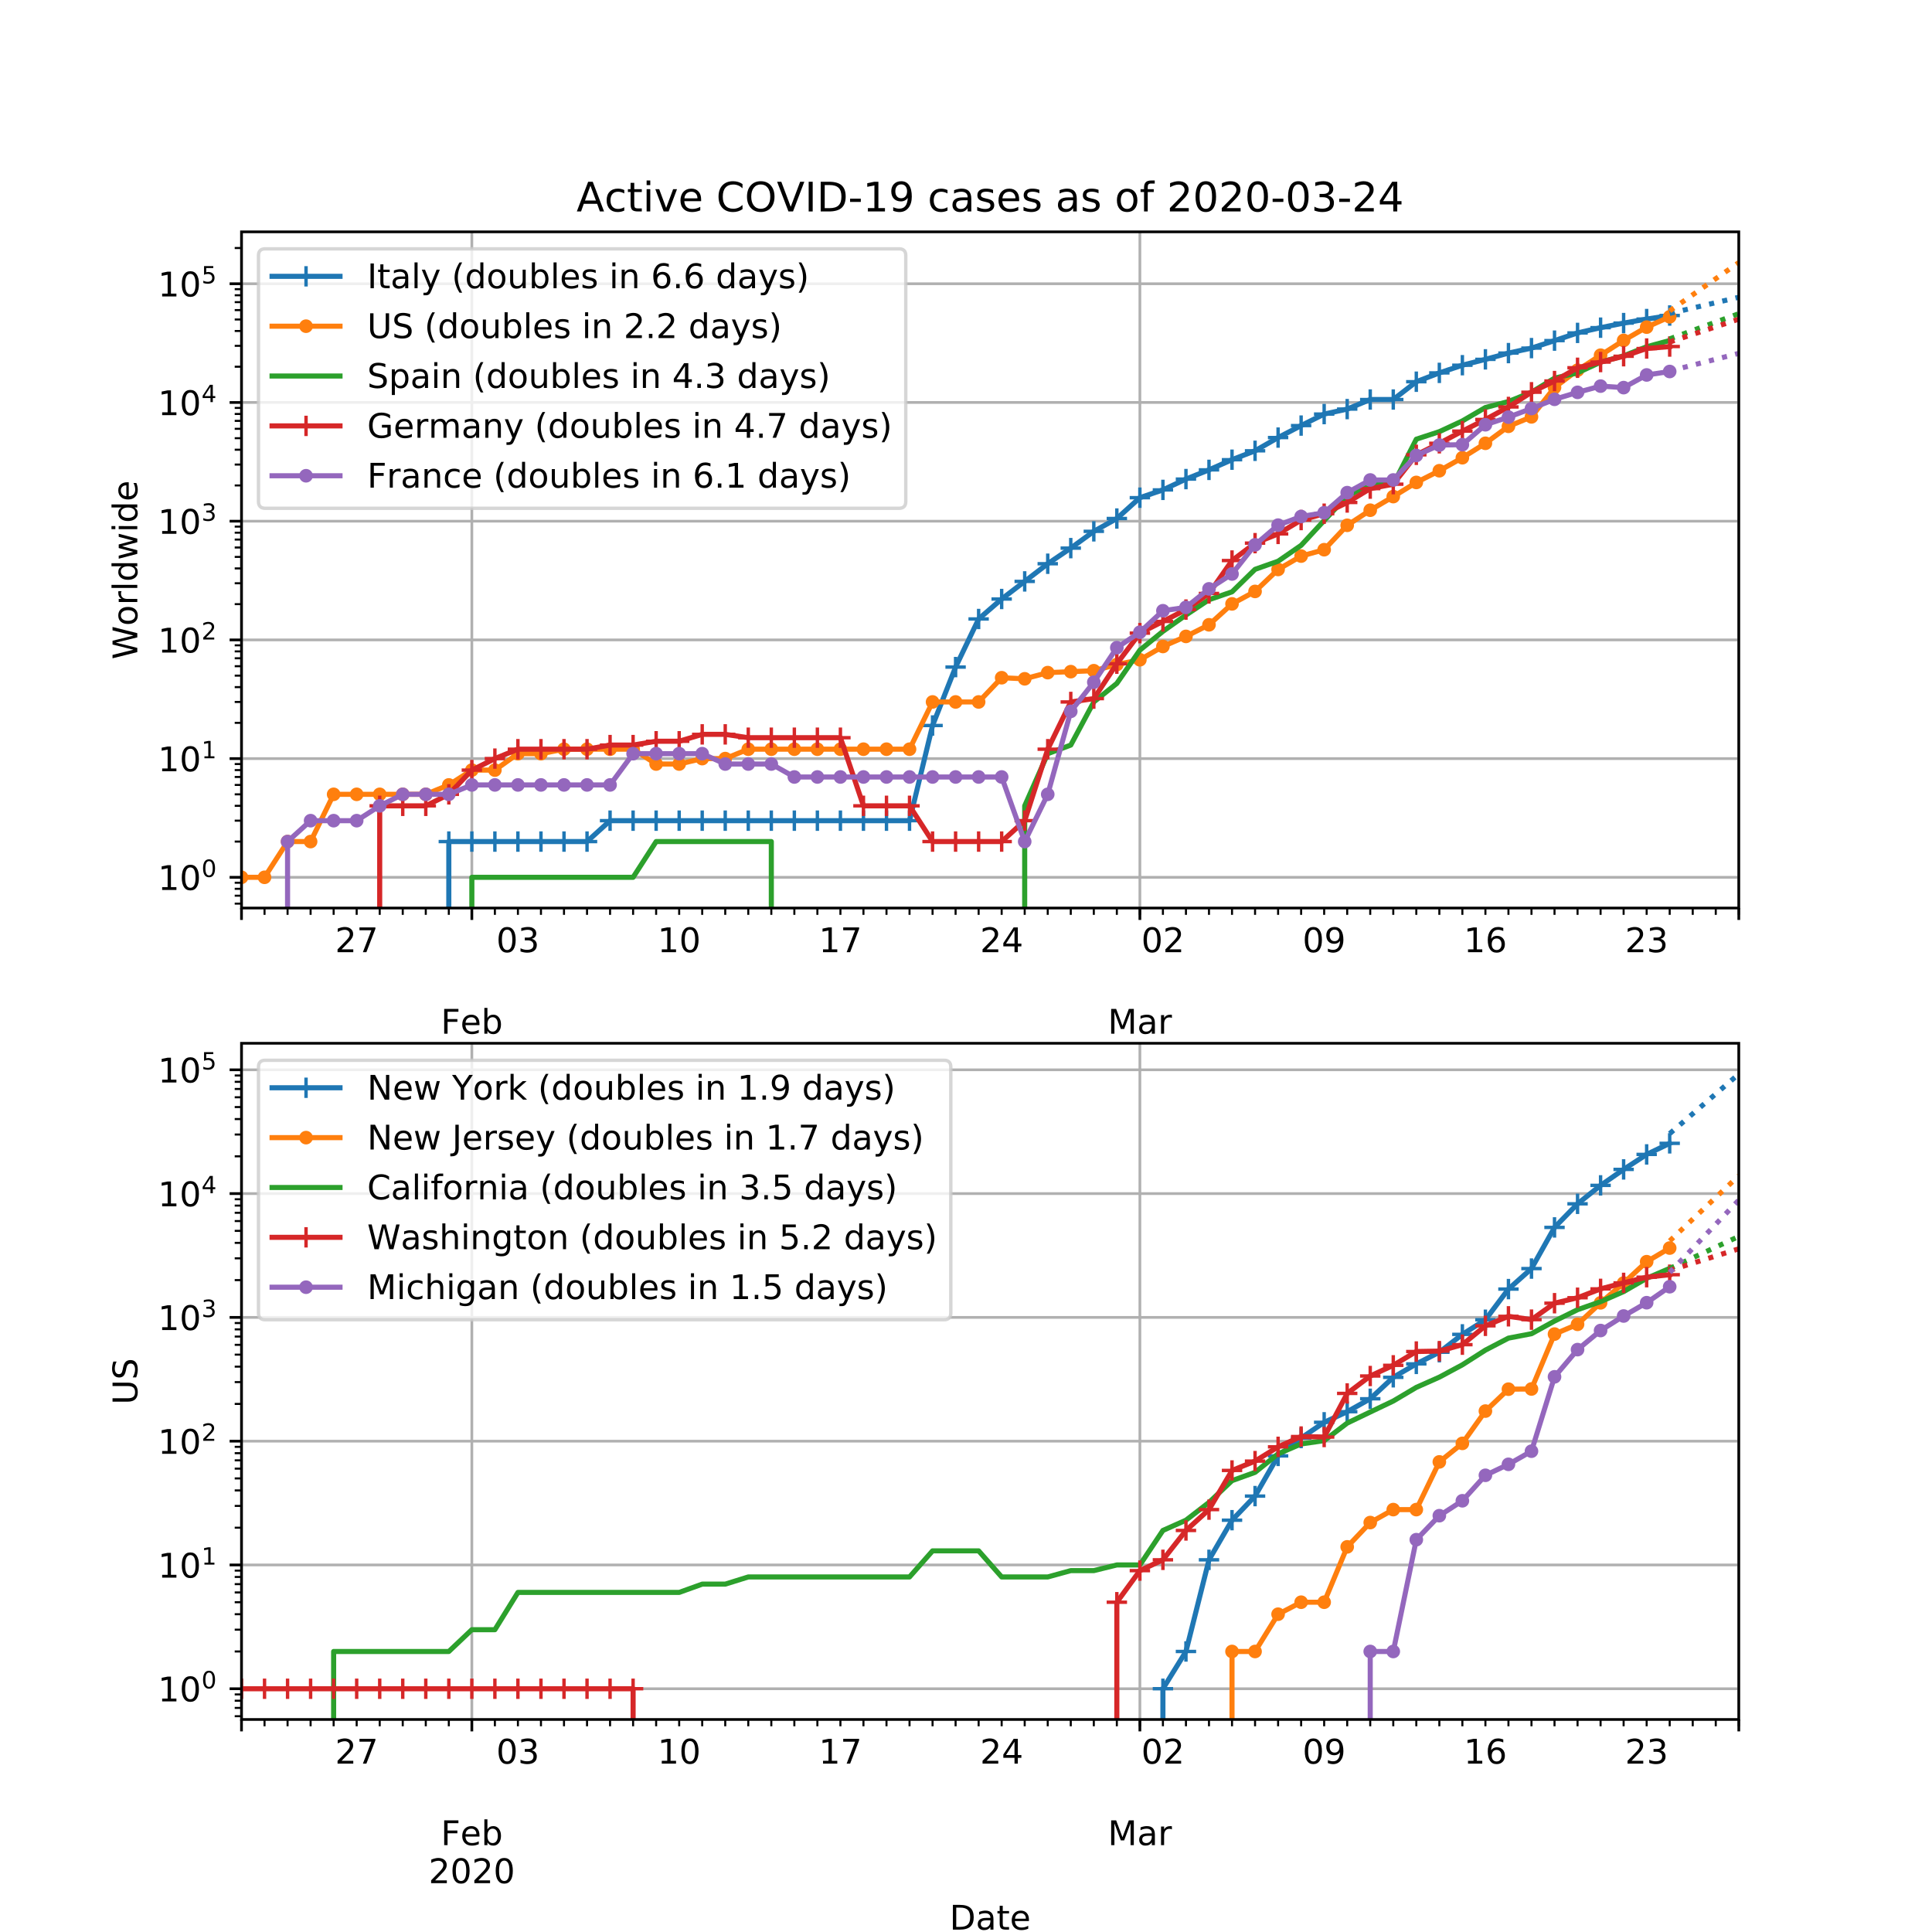 <svg height="758.4" stroke-linejoin="round" viewBox="0 0 568.8 568.8" width="758.4" xmlns="http://www.w3.org/2000/svg" xmlns:xlink="http://www.w3.org/1999/xlink"><defs><path id="y" d="M9.422 75.984h8.984V0H9.422z" stroke-linejoin="round"/><path id="X" d="M45.406 27.984q0 9.766-4.031 15.125-4.016 5.375-11.297 5.375-7.219 0-11.25-5.375-4.031-5.359-4.031-15.125 0-9.718 4.031-15.093t11.25-5.375q7.281 0 11.297 5.375 4.031 5.375 4.031 15.093zm8.985-21.203q0-13.953-6.203-20.765Q42-20.797 29.203-20.797q-4.734 0-8.937.703-4.203.703-8.157 2.172v8.735q3.954-2.141 7.813-3.157 3.86-1.031 7.86-1.031 8.843 0 13.234 4.61 4.39 4.609 4.39 13.937v4.453q-2.781-4.844-7.125-7.234Q33.938 0 27.875 0 17.828 0 11.672 7.656q-6.156 7.672-6.156 20.328 0 12.688 6.156 20.344Q17.828 56 27.875 56q6.063 0 10.406-2.39 4.344-2.391 7.125-7.22v8.297h8.985z" stroke-linejoin="round"/><path id="b" d="M0 0v3.5" stroke="#000" stroke-linejoin="round" stroke-width=".8"/><path id="c" d="M9.813 72.906h41.89v-8.312H19.672V43.109h28.906v-8.297H19.672V0h-9.86z" stroke-linejoin="round"/><path id="d" d="M56.203 29.594v-4.39H14.891q.593-9.282 5.593-14.142 5-4.859 13.938-4.859 5.172 0 10.031 1.266 4.86 1.265 9.656 3.812v-8.5Q49.266.734 44.187-.344 39.11-1.422 33.892-1.422q-13.094 0-20.735 7.61-7.64 7.625-7.64 20.625 0 13.421 7.25 21.296Q20.016 56 32.328 56q11.031 0 17.453-7.11 6.422-7.093 6.422-19.296zm-8.984 2.64q-.094 7.36-4.125 11.75-4.032 4.407-10.672 4.407-7.516 0-12.031-4.25-4.516-4.25-5.203-11.97z" stroke-linejoin="round"/><path id="e" d="M48.688 27.297q0 9.906-4.079 15.547-4.078 5.64-11.203 5.64-7.14 0-11.218-5.64-4.079-5.64-4.079-15.547 0-9.906 4.078-15.547 4.079-5.64 11.22-5.64 7.124 0 11.202 5.64t4.078 15.547zM18.108 46.39q2.844 4.875 7.157 7.234Q29.594 56 35.594 56q9.968 0 16.187-7.906 6.235-7.907 6.235-20.797T51.78 6.484q-6.218-7.906-16.187-7.906-6 0-10.328 2.375-4.313 2.375-7.157 7.25V0H9.08v75.984h9.03z" stroke-linejoin="round"/><path id="f" d="M19.188 8.297h34.421V0H7.33v8.297q5.609 5.812 15.296 15.594 9.703 9.797 12.188 12.64 4.734 5.313 6.609 9 1.89 3.688 1.89 7.25 0 5.813-4.078 9.469-4.078 3.672-10.625 3.672-4.64 0-9.797-1.61-5.14-1.609-11-4.89v9.969Q13.767 71.78 18.938 73q5.188 1.219 9.485 1.219 11.328 0 18.062-5.672 6.735-5.656 6.735-15.125 0-4.5-1.688-8.531-1.672-4.016-6.125-9.485-1.218-1.422-7.765-8.187-6.532-6.766-18.453-18.922z" stroke-linejoin="round"/><path id="g" d="M31.781 66.406q-7.61 0-11.453-7.5Q16.5 51.422 16.5 36.375q0-14.984 3.828-22.484 3.844-7.5 11.453-7.5 7.672 0 11.5 7.5 3.844 7.5 3.844 22.484 0 15.047-3.844 22.531-3.828 7.5-11.5 7.5zm0 7.813q12.266 0 18.735-9.703 6.468-9.688 6.468-28.141 0-18.406-6.468-28.11-6.47-9.687-18.735-9.687-12.25 0-18.718 9.688-6.47 9.703-6.47 28.109 0 18.453 6.47 28.14Q19.53 74.22 31.78 74.22z" stroke-linejoin="round"/><path id="h" d="M9.813 72.906h14.703l18.593-49.61 18.703 49.61h14.704V0H66.89v64.016l-18.797-50h-9.907l-18.796 50V0H9.813z" stroke-linejoin="round"/><path id="i" d="M34.281 27.484q-10.89 0-15.093-2.484-4.204-2.484-4.204-8.5 0-4.781 3.157-7.594 3.156-2.797 8.562-2.797 7.485 0 12 5.297 4.516 5.297 4.516 14.078v2zm17.922 3.72V0H43.22v8.297Q40.14 3.328 35.547.953q-4.594-2.375-11.234-2.375-8.391 0-13.36 4.719Q6 8.016 6 15.922q0 9.219 6.172 13.906 6.187 4.688 18.437 4.688h12.61v.89q0 6.203-4.078 9.594-4.078 3.39-11.453 3.39-4.688 0-9.141-1.124-4.438-1.125-8.531-3.375v8.312q4.921 1.906 9.562 2.844 4.64.953 9.031.953 11.875 0 17.735-6.156 5.86-6.14 5.86-18.64z" stroke-linejoin="round"/><path id="j" d="M41.11 46.297q-1.516.875-3.297 1.281Q36.03 48 33.89 48q-7.625 0-11.703-4.953-4.079-4.953-4.079-14.234V0H9.08v54.688h9.03v-8.5q2.844 4.984 7.375 7.39Q30.031 56 36.531 56q.922 0 2.047-.125 1.125-.11 2.484-.36z" stroke-linejoin="round"/><path id="k" d="M0 0v2" stroke="#000" stroke-linejoin="round" stroke-width=".6"/><path id="l" d="M8.203 72.906h46.875v-4.203L28.61 0H18.312L43.22 64.594H8.203z" stroke-linejoin="round"/><path id="m" d="M40.578 39.313Q47.656 37.797 51.625 33q3.984-4.781 3.984-11.813 0-10.78-7.422-16.703-7.421-5.906-21.093-5.906-4.578 0-9.438.906-4.86.907-10.031 2.72v9.515q4.094-2.39 8.969-3.61 4.89-1.218 10.218-1.218 9.266 0 14.125 3.656 4.86 3.656 4.86 10.64 0 6.454-4.516 10.079-4.515 3.64-12.562 3.64h-8.5v8.11h8.89q7.266 0 11.125 2.906 3.86 2.906 3.86 8.375 0 5.61-3.985 8.61-3.968 3.015-11.39 3.015-4.063 0-8.703-.89-4.641-.876-10.203-2.72v8.782q5.624 1.562 10.53 2.344 4.907.78 9.25.78 11.235 0 17.766-5.109 6.547-5.093 6.547-13.78 0-6.063-3.468-10.235-3.47-4.172-9.86-5.782z" stroke-linejoin="round"/><path id="n" d="M12.406 8.297h16.11v55.625l-17.532-3.516v8.985l17.438 3.515h9.86V8.296H54.39V0H12.406z" stroke-linejoin="round"/><path id="o" d="M37.797 64.313L12.89 25.39h24.906zm-2.594 8.593H47.61V25.391h10.407v-8.203H47.609V0h-9.812v17.188H4.89v9.515z" stroke-linejoin="round"/><path id="p" d="M10.984 1.516V10.5q3.72-1.766 7.516-2.688 3.813-.921 7.484-.921 9.766 0 14.907 6.562 5.156 6.563 5.89 19.953-2.828-4.203-7.187-6.453-4.344-2.25-9.61-2.25-10.937 0-17.312 6.61-6.375 6.625-6.375 18.109 0 11.219 6.64 18 6.641 6.797 17.672 6.797 12.657 0 19.313-9.703 6.672-9.688 6.672-28.141 0-17.234-8.188-27.516Q40.234-1.42 26.422-1.42q-3.719 0-7.531.734-3.797.734-7.907 2.203zM30.61 32.422q6.641 0 10.516 4.531 3.89 4.547 3.89 12.469 0 7.86-3.89 12.422-3.875 4.562-10.516 4.562-6.64 0-10.515-4.562-3.875-4.563-3.875-12.422 0-7.922 3.875-12.469 3.875-4.531 10.515-4.531z" stroke-linejoin="round"/><path id="q" d="M33.016 40.375q-6.641 0-10.532-4.547-3.875-4.531-3.875-12.437 0-7.86 3.875-12.438 3.891-4.562 10.532-4.562 6.64 0 10.515 4.562 3.875 4.578 3.875 12.438 0 7.906-3.875 12.437-3.875 4.547-10.515 4.547zm19.578 30.922v-8.984q-3.719 1.75-7.5 2.671-3.782.938-7.5.938-9.766 0-14.922-6.594-5.14-6.594-5.875-19.922 2.875 4.25 7.219 6.516 4.359 2.266 9.578 2.266 10.984 0 17.36-6.672 6.374-6.657 6.374-18.125 0-11.235-6.64-18.032-6.641-6.78-17.672-6.78-12.657 0-19.344 9.687-6.688 9.703-6.688 28.109 0 17.281 8.204 27.563 8.203 10.28 22.015 10.28 3.719 0 7.5-.734t7.89-2.187z" stroke-linejoin="round"/><path id="r" d="M19.672 64.797V8.109h11.922q15.093 0 22.093 6.829 7 6.843 7 21.593 0 14.64-7 21.453-7 6.813-22.093 6.813zm-9.86 8.11h20.266q21.188 0 31.094-8.813 9.922-8.813 9.922-27.563 0-18.86-9.969-27.703Q51.172 0 30.078 0H9.813z" stroke-linejoin="round"/><path id="s" d="M18.313 70.219V54.688h18.5v-6.985h-18.5V18.016q0-6.688 1.828-8.594 1.828-1.906 7.453-1.906h9.218V0h-9.218q-10.407 0-14.36 3.875-3.953 3.89-3.953 14.14v29.688H2.687v6.984h6.594V70.22z" stroke-linejoin="round"/><path id="t" d="M0 0h-3.5" stroke="#000" stroke-linejoin="round" stroke-width=".8"/><path id="u" d="M10.797 72.906h38.719v-8.312H19.828v-17.86q2.14.735 4.281 1.094 2.157.36 4.313.36 12.203 0 19.328-6.688 7.14-6.688 7.14-18.11 0-11.765-7.328-18.296-7.328-6.516-20.656-6.516-4.593 0-9.36.781-4.75.782-9.827 2.344v9.922q4.39-2.39 9.078-3.563 4.687-1.171 9.906-1.171 8.453 0 13.375 4.437 4.938 4.438 4.938 12.063 0 7.609-4.938 12.047-4.922 4.453-13.375 4.453-3.953 0-7.89-.875-3.922-.875-8.016-2.735z" stroke-linejoin="round"/><path id="v" d="M0 0h-2" stroke="#000" stroke-linejoin="round" stroke-width=".6"/><path id="w" d="M3.328 72.906h9.953L28.61 11.281l15.282 61.625h11.093l15.328-61.625 15.282 61.625h10.015L77.297 0H64.89L49.516 63.281 33.984 0H21.578z" stroke-linejoin="round"/><path id="x" d="M30.61 48.39q-7.22 0-11.422-5.64-4.204-5.64-4.204-15.453 0-9.813 4.172-15.453 4.188-5.64 11.453-5.64 7.188 0 11.375 5.655 4.203 5.672 4.203 15.438 0 9.719-4.203 15.406-4.187 5.688-11.375 5.688zm0 7.61q11.718 0 18.406-7.625 6.703-7.61 6.703-21.078 0-13.422-6.703-21.078-6.688-7.64-18.407-7.64-11.765 0-18.437 7.64-6.656 7.656-6.656 21.078 0 13.469 6.656 21.078Q18.844 56 30.609 56z" stroke-linejoin="round"/><path id="W" d="M54.89 33.016V0h-8.984v32.719q0 7.765-3.031 11.61-3.031 3.858-9.078 3.858-7.281 0-11.484-4.64-4.204-4.625-4.204-12.64V0H9.08v75.984h9.03V46.188q3.235 4.937 7.594 7.374Q30.078 56 35.797 56q9.422 0 14.25-5.828 4.844-5.828 4.844-17.156z" stroke-linejoin="round"/><path id="z" d="M45.406 46.39v29.594h8.985V0h-8.985v8.203Q42.578 3.328 38.25.953q-4.313-2.375-10.375-2.375-9.906 0-16.14 7.906-6.22 7.922-6.22 20.813 0 12.89 6.22 20.797Q17.968 56 27.874 56q6.063 0 10.375-2.375 4.328-2.36 7.156-7.234zm-30.61-19.093q0-9.906 4.079-15.547 4.078-5.64 11.203-5.64 7.125 0 11.219 5.64 4.11 5.64 4.11 15.547 0 9.906-4.11 15.547-4.094 5.64-11.219 5.64-7.125 0-11.203-5.64-4.078-5.64-4.078-15.547z" stroke-linejoin="round"/><path id="A" d="M4.203 54.688h8.985l11.234-42.672 11.172 42.672h10.593l11.235-42.672 11.187 42.672h8.985L63.28 0H52.688L40.922 44.828 29.109 0H18.5z" stroke-linejoin="round"/><path id="B" d="M9.422 54.688h8.984V0H9.422zm0 21.296h8.984v-11.39H9.422z" stroke-linejoin="round"/><path id="C" d="M-3 0h6M0 3v-6" stroke="#1f77b4" stroke-linejoin="round"/><path id="D" d="M0 1.5a1.5 1.5 0 100-3 1.5 1.5 0 000 3z" stroke="#ff7f0e" stroke-linejoin="round"/><path id="E" d="M-3 0h6M0 3v-6" stroke="#d62728" stroke-linejoin="round"/><path id="F" d="M0 1.5a1.5 1.5 0 100-3 1.5 1.5 0 000 3z" stroke="#9467bd" stroke-linejoin="round"/><path id="G" d="M48.781 52.594v-8.407q-3.812 2.11-7.64 3.157-3.828 1.047-7.735 1.047-8.75 0-13.593-5.547-4.829-5.532-4.829-15.547 0-10.016 4.829-15.563 4.843-5.53 13.593-5.53 3.907 0 7.735 1.046 3.828 1.047 7.64 3.156V2.094Q45.016.344 40.984-.531q-4.015-.89-8.562-.89-12.36 0-19.64 7.765-7.266 7.765-7.266 20.953 0 13.375 7.343 21.031Q20.22 56 33.016 56q4.14 0 8.093-.86 3.953-.843 7.672-2.546z" stroke-linejoin="round"/><path id="H" d="M64.406 67.281v-10.39q-4.984 4.64-10.625 6.922-5.64 2.296-11.984 2.296-12.5 0-19.14-7.64-6.641-7.64-6.641-22.094 0-14.406 6.64-22.047 6.64-7.64 19.14-7.64 6.345 0 11.985 2.296 5.64 2.297 10.625 6.938V5.609Q59.234 2.094 53.437.33q-5.78-1.75-12.218-1.75-16.563 0-26.094 10.124-9.516 10.14-9.516 27.672 0 17.578 9.516 27.703 9.531 10.14 26.094 10.14 6.531 0 12.312-1.734 5.797-1.734 10.875-5.203z" stroke-linejoin="round"/><path id="I" d="M9.813 72.906h9.859V0h-9.86z" stroke-linejoin="round"/><path id="J" d="M4.89 31.39h26.313v-8H4.891z" stroke-linejoin="round"/><path id="K" d="M44.281 53.078v-8.5q-3.797 1.953-7.906 2.922-4.094.984-8.5.984-6.688 0-10.031-2.047-3.344-2.046-3.344-6.156 0-3.125 2.39-4.906 2.391-1.781 9.626-3.39l3.078-.688q9.562-2.047 13.593-5.781 4.032-3.735 4.032-10.422 0-7.625-6.032-12.078-6.03-4.438-16.578-4.438-4.39 0-9.156.86Q10.688.296 5.422 2v9.281q4.984-2.594 9.812-3.89 4.829-1.282 9.579-1.282 6.343 0 9.75 2.172 3.421 2.172 3.421 6.125 0 3.656-2.468 5.61-2.453 1.953-10.813 3.765l-3.125.735q-8.344 1.75-12.062 5.39-3.704 3.64-3.704 9.985 0 7.718 5.47 11.906Q16.75 56 26.811 56q4.97 0 9.36-.734 4.406-.72 8.11-2.188z" stroke-linejoin="round"/><path id="L" d="M37.11 75.984V68.5h-8.594q-4.828 0-6.72-1.953-1.874-1.953-1.874-7.031v-4.828h14.797v-6.985H19.922V0H10.89v47.703H2.297v6.984h8.594V58.5q0 9.125 4.25 13.297 4.25 4.187 13.468 4.187z" stroke-linejoin="round"/><path id="M" d="M32.172-5.078q-3.797-9.766-7.422-12.735-3.61-2.984-9.656-2.984H7.906v7.516h5.282q3.703 0 5.75 1.765Q21-9.766 23.483-3.219l1.61 4.094-22.11 53.813H12.5l17.094-42.766 17.093 42.766h9.516z" stroke-linejoin="round"/><path id="N" d="M31 75.875q-6.531-11.219-9.719-22.219-3.172-10.984-3.172-22.265 0-11.266 3.203-22.328Q24.517-2 31-13.188h-7.813Q15.875-1.704 12.235 9.375q-3.64 11.078-3.64 22.016 0 10.89 3.61 21.922 3.624 11.046 10.983 22.562z" stroke-linejoin="round"/><path id="O" d="M8.5 21.578v33.11h8.984V21.922q0-7.766 3.016-11.656 3.031-3.875 9.094-3.875 7.265 0 11.484 4.64 4.234 4.64 4.234 12.656v31h8.985V0h-8.984v8.406Q42.047 3.422 37.718 1q-4.313-2.422-10.032-2.422-9.421 0-14.312 5.86Q8.5 10.296 8.5 21.578z" stroke-linejoin="round"/><path id="P" d="M54.89 33.016V0h-8.984v32.719q0 7.765-3.031 11.61-3.031 3.858-9.078 3.858-7.281 0-11.484-4.64-4.204-4.625-4.204-12.64V0H9.08v54.688h9.03v-8.5q3.235 4.937 7.594 7.374Q30.078 56 35.797 56q9.422 0 14.25-5.828 4.844-5.828 4.844-17.156z" stroke-linejoin="round"/><path id="Q" d="M10.688 12.406H21V0H10.687z" stroke-linejoin="round"/><path id="R" d="M8.016 75.875h7.812q7.313-11.516 10.953-22.563 3.64-11.03 3.64-21.921 0-10.938-3.64-22.016-3.64-11.078-10.953-22.563H8.016Q14.5-2 17.703 9.063q3.203 11.063 3.203 22.329 0 11.28-3.203 22.265-3.203 11-9.687 22.219z" stroke-linejoin="round"/><path id="S" d="M8.688 72.906h9.921V28.61q0-11.718 4.235-16.875 4.25-5.14 13.781-5.14 9.469 0 13.719 5.14 4.25 5.157 4.25 16.875v44.297H64.5V27.391q0-14.25-7.063-21.532-7.046-7.28-20.812-7.28-13.828 0-20.89 7.28-7.047 7.282-7.047 21.532z" stroke-linejoin="round"/><path id="T" d="M53.516 70.516V60.89q-5.61 2.687-10.594 4-4.984 1.328-9.625 1.328-8.047 0-12.422-3.125t-4.375-8.89q0-4.845 2.906-7.313 2.907-2.453 11.016-3.97l5.953-1.218q11.031-2.11 16.281-7.406 5.25-5.297 5.25-14.172 0-10.61-7.11-16.078-7.093-5.469-20.812-5.469-5.172 0-11.015 1.172Q13.14.922 6.89 3.219v10.156q6-3.36 11.765-5.078 5.766-1.703 11.328-1.703 8.438 0 13.032 3.312 4.593 3.328 4.593 9.485 0 5.359-3.297 8.39-3.296 3.032-10.812 4.547L27.484 33.5q-11.03 2.188-15.968 6.875-4.922 4.688-4.922 13.047 0 9.672 6.812 15.234 6.813 5.563 18.766 5.563 5.14 0 10.453-.938 5.328-.922 10.89-2.765z" stroke-linejoin="round"/><path id="V" d="M9.813 72.906h13.28l32.329-60.984v60.984h9.562V0h-13.28L19.39 60.984V0H9.813z" stroke-linejoin="round"/><clipPath id="U" stroke-linejoin="round"><path d="M71.1 307.152h440.82v199.08H71.1z"/></clipPath><clipPath id="a" stroke-linejoin="round"><path d="M71.1 68.256h440.82v199.08H71.1z"/></clipPath></defs><path d="M0 568.8h568.8V0H0z" fill="#fff"/><path d="M71.1 267.336h440.82V68.256H71.1z" fill="#fff"/><g stroke-width=".8"><path clip-path="url(#a)" d="M71.1 267.336V68.256" fill="none" stroke="#b0b0b0" stroke-linecap="square"/><use stroke="#000" x="71.1" xlink:href="#b" y="267.336"/></g><path clip-path="url(#a)" d="M138.918 267.336V68.256" fill="none" stroke="#b0b0b0" stroke-linecap="square" stroke-width=".8"/><use stroke="#000" stroke-width=".8" x="138.918" xlink:href="#b" y="267.336"/><g transform="matrix(.1 0 0 -.1 129.796 304.33)"><use xlink:href="#c"/><use x="57.441" xlink:href="#d"/><use x="118.965" xlink:href="#e"/></g><g transform="matrix(.1 0 0 -.1 126.193 315.528)"><use xlink:href="#f"/><use x="63.623" xlink:href="#g"/><use x="127.246" xlink:href="#f"/><use x="190.869" xlink:href="#g"/></g><path clip-path="url(#a)" d="M335.592 267.336V68.256" fill="none" stroke="#b0b0b0" stroke-linecap="square" stroke-width=".8"/><use stroke="#000" stroke-width=".8" x="335.592" xlink:href="#b" y="267.336"/><g transform="matrix(.1 0 0 -.1 326.158 304.33)"><use xlink:href="#h"/><use x="86.279" xlink:href="#i"/><use x="147.559" xlink:href="#j"/></g><g stroke-width=".8"><path clip-path="url(#a)" d="M511.92 267.336V68.256" fill="none" stroke="#b0b0b0" stroke-linecap="square"/><use stroke="#000" x="511.92" xlink:href="#b" y="267.336"/></g><use stroke="#000" stroke-width=".6" x="71.1" xlink:href="#k" y="267.336"/><use stroke="#000" stroke-width=".6" x="77.882" xlink:href="#k" y="267.336"/><use stroke="#000" stroke-width=".6" x="84.664" xlink:href="#k" y="267.336"/><use stroke="#000" stroke-width=".6" x="91.446" xlink:href="#k" y="267.336"/><use stroke="#000" stroke-width=".6" x="98.227" xlink:href="#k" y="267.336"/><use stroke="#000" stroke-width=".6" x="105.009" xlink:href="#k" y="267.336"/><g transform="matrix(.1 0 0 -.1 98.647 280.334)"><use xlink:href="#f"/><use x="63.623" xlink:href="#l"/></g><g stroke="#000" stroke-width=".6"><use x="111.791" xlink:href="#k" y="267.336"/><use x="118.573" xlink:href="#k" y="267.336"/><use x="125.355" xlink:href="#k" y="267.336"/><use x="132.137" xlink:href="#k" y="267.336"/><use x="138.918" xlink:href="#k" y="267.336"/><use x="145.7" xlink:href="#k" y="267.336"/></g><use stroke="#000" stroke-width=".6" x="152.482" xlink:href="#k" y="267.336"/><g transform="matrix(.1 0 0 -.1 146.12 280.334)"><use xlink:href="#g"/><use x="63.623" xlink:href="#m"/></g><use stroke="#000" stroke-width=".6" x="159.264" xlink:href="#k" y="267.336"/><use stroke="#000" stroke-width=".6" x="166.046" xlink:href="#k" y="267.336"/><use stroke="#000" stroke-width=".6" x="172.828" xlink:href="#k" y="267.336"/><use stroke="#000" stroke-width=".6" x="179.61" xlink:href="#k" y="267.336"/><use stroke="#000" stroke-width=".6" x="186.391" xlink:href="#k" y="267.336"/><use stroke="#000" stroke-width=".6" x="193.173" xlink:href="#k" y="267.336"/><use stroke="#000" stroke-width=".6" x="199.955" xlink:href="#k" y="267.336"/><g transform="matrix(.1 0 0 -.1 193.593 280.334)"><use xlink:href="#n"/><use x="63.623" xlink:href="#g"/></g><use stroke="#000" stroke-width=".6" x="206.737" xlink:href="#k" y="267.336"/><use stroke="#000" stroke-width=".6" x="213.519" xlink:href="#k" y="267.336"/><use stroke="#000" stroke-width=".6" x="220.301" xlink:href="#k" y="267.336"/><use stroke="#000" stroke-width=".6" x="227.082" xlink:href="#k" y="267.336"/><use stroke="#000" stroke-width=".6" x="233.864" xlink:href="#k" y="267.336"/><use stroke="#000" stroke-width=".6" x="240.646" xlink:href="#k" y="267.336"/><use stroke="#000" stroke-width=".6" x="247.428" xlink:href="#k" y="267.336"/><g transform="matrix(.1 0 0 -.1 241.065 280.334)"><use xlink:href="#n"/><use x="63.623" xlink:href="#l"/></g><use stroke="#000" stroke-width=".6" x="254.21" xlink:href="#k" y="267.336"/><use stroke="#000" stroke-width=".6" x="260.992" xlink:href="#k" y="267.336"/><use stroke="#000" stroke-width=".6" x="267.774" xlink:href="#k" y="267.336"/><use stroke="#000" stroke-width=".6" x="274.555" xlink:href="#k" y="267.336"/><use stroke="#000" stroke-width=".6" x="281.337" xlink:href="#k" y="267.336"/><use stroke="#000" stroke-width=".6" x="288.119" xlink:href="#k" y="267.336"/><use stroke="#000" stroke-width=".6" x="294.901" xlink:href="#k" y="267.336"/><g transform="matrix(.1 0 0 -.1 288.538 280.334)"><use xlink:href="#f"/><use x="63.623" xlink:href="#o"/></g><use stroke="#000" stroke-width=".6" x="301.683" xlink:href="#k" y="267.336"/><use stroke="#000" stroke-width=".6" x="308.465" xlink:href="#k" y="267.336"/><use stroke="#000" stroke-width=".6" x="315.246" xlink:href="#k" y="267.336"/><use stroke="#000" stroke-width=".6" x="322.028" xlink:href="#k" y="267.336"/><use stroke="#000" stroke-width=".6" x="328.81" xlink:href="#k" y="267.336"/><use stroke="#000" stroke-width=".6" x="335.592" xlink:href="#k" y="267.336"/><use stroke="#000" stroke-width=".6" x="342.374" xlink:href="#k" y="267.336"/><g transform="matrix(.1 0 0 -.1 336.011 280.334)"><use xlink:href="#g"/><use x="63.623" xlink:href="#f"/></g><use stroke="#000" stroke-width=".6" x="349.156" xlink:href="#k" y="267.336"/><use stroke="#000" stroke-width=".6" x="355.938" xlink:href="#k" y="267.336"/><use stroke="#000" stroke-width=".6" x="362.719" xlink:href="#k" y="267.336"/><use stroke="#000" stroke-width=".6" x="369.501" xlink:href="#k" y="267.336"/><use stroke="#000" stroke-width=".6" x="376.283" xlink:href="#k" y="267.336"/><use stroke="#000" stroke-width=".6" x="383.065" xlink:href="#k" y="267.336"/><use stroke="#000" stroke-width=".6" x="389.847" xlink:href="#k" y="267.336"/><g transform="matrix(.1 0 0 -.1 383.484 280.334)"><use xlink:href="#g"/><use x="63.623" xlink:href="#p"/></g><use stroke="#000" stroke-width=".6" x="396.629" xlink:href="#k" y="267.336"/><use stroke="#000" stroke-width=".6" x="403.41" xlink:href="#k" y="267.336"/><use stroke="#000" stroke-width=".6" x="410.192" xlink:href="#k" y="267.336"/><use stroke="#000" stroke-width=".6" x="416.974" xlink:href="#k" y="267.336"/><use stroke="#000" stroke-width=".6" x="423.756" xlink:href="#k" y="267.336"/><use stroke="#000" stroke-width=".6" x="430.538" xlink:href="#k" y="267.336"/><use stroke="#000" stroke-width=".6" x="437.32" xlink:href="#k" y="267.336"/><g transform="matrix(.1 0 0 -.1 430.957 280.334)"><use xlink:href="#n"/><use x="63.623" xlink:href="#q"/></g><use stroke="#000" stroke-width=".6" x="444.102" xlink:href="#k" y="267.336"/><use stroke="#000" stroke-width=".6" x="450.883" xlink:href="#k" y="267.336"/><use stroke="#000" stroke-width=".6" x="457.665" xlink:href="#k" y="267.336"/><use stroke="#000" stroke-width=".6" x="464.447" xlink:href="#k" y="267.336"/><use stroke="#000" stroke-width=".6" x="471.229" xlink:href="#k" y="267.336"/><use stroke="#000" stroke-width=".6" x="478.011" xlink:href="#k" y="267.336"/><g><use stroke="#000" stroke-width=".6" x="484.793" xlink:href="#k" y="267.336"/><g transform="matrix(.1 0 0 -.1 478.43 280.334)"><use xlink:href="#f"/><use x="63.623" xlink:href="#m"/></g></g><use stroke="#000" stroke-width=".6" x="491.574" xlink:href="#k" y="267.336"/><use stroke="#000" stroke-width=".6" x="498.356" xlink:href="#k" y="267.336"/><use stroke="#000" stroke-width=".6" x="505.138" xlink:href="#k" y="267.336"/><use stroke="#000" stroke-width=".6" x="511.92" xlink:href="#k" y="267.336"/><g transform="matrix(.1 0 0 -.1 279.56 329.206)"><use xlink:href="#r"/><use x="77.002" xlink:href="#i"/><use x="138.281" xlink:href="#s"/><use x="177.49" xlink:href="#d"/></g><g><path clip-path="url(#a)" d="M71.1 258.287h440.82" fill="none" stroke="#b0b0b0" stroke-linecap="square" stroke-width=".8"/><use stroke="#000" stroke-width=".8" x="71.1" xlink:href="#t" y="258.287"/><g transform="matrix(.1 0 0 -.1 46.5 262.086)"><use transform="translate(0 .766)" xlink:href="#n"/><use transform="translate(63.623 .766)" xlink:href="#g"/><use transform="matrix(.7 0 0 .7 128.203 39.047)" xlink:href="#g"/></g><path clip-path="url(#a)" d="M71.1 223.338h440.82" fill="none" stroke="#b0b0b0" stroke-linecap="square" stroke-width=".8"/><use stroke="#000" stroke-width=".8" x="71.1" xlink:href="#t" y="223.338"/><g transform="matrix(.1 0 0 -.1 46.5 227.137)"><use transform="translate(0 .684)" xlink:href="#n"/><use transform="translate(63.623 .684)" xlink:href="#g"/><use transform="matrix(.7 0 0 .7 128.203 38.966)" xlink:href="#n"/></g><path clip-path="url(#a)" d="M71.1 188.389h440.82" fill="none" stroke="#b0b0b0" stroke-linecap="square" stroke-width=".8"/><use stroke="#000" stroke-width=".8" x="71.1" xlink:href="#t" y="188.389"/><g transform="matrix(.1 0 0 -.1 46.5 192.188)"><use transform="translate(0 .766)" xlink:href="#n"/><use transform="translate(63.623 .766)" xlink:href="#g"/><use transform="matrix(.7 0 0 .7 128.203 39.047)" xlink:href="#f"/></g><g><path clip-path="url(#a)" d="M71.1 153.44h440.82" fill="none" stroke="#b0b0b0" stroke-linecap="square" stroke-width=".8"/><use stroke="#000" stroke-width=".8" x="71.1" xlink:href="#t" y="153.44"/><g transform="matrix(.1 0 0 -.1 46.5 157.239)"><use transform="translate(0 .766)" xlink:href="#n"/><use transform="translate(63.623 .766)" xlink:href="#g"/><use transform="matrix(.7 0 0 .7 128.203 39.047)" xlink:href="#m"/></g></g><g><path clip-path="url(#a)" d="M71.1 118.49h440.82" fill="none" stroke="#b0b0b0" stroke-linecap="square" stroke-width=".8"/><use stroke="#000" stroke-width=".8" x="71.1" xlink:href="#t" y="118.491"/><g transform="matrix(.1 0 0 -.1 46.5 122.29)"><use transform="translate(0 .684)" xlink:href="#n"/><use transform="translate(63.623 .684)" xlink:href="#g"/><use transform="matrix(.7 0 0 .7 128.203 38.966)" xlink:href="#o"/></g></g><g><path clip-path="url(#a)" d="M71.1 83.542h440.82" fill="none" stroke="#b0b0b0" stroke-linecap="square" stroke-width=".8"/><use stroke="#000" stroke-width=".8" x="71.1" xlink:href="#t" y="83.542"/><g transform="matrix(.1 0 0 -.1 46.5 87.34)"><use transform="translate(0 .684)" xlink:href="#n"/><use transform="translate(63.623 .684)" xlink:href="#g"/><use transform="matrix(.7 0 0 .7 128.203 38.966)" xlink:href="#u"/></g></g><g stroke="#000" stroke-width=".6"><use x="71.1" xlink:href="#v" y="266.04"/><use x="71.1" xlink:href="#v" y="263.701"/><use x="71.1" xlink:href="#v" y="261.674"/><use x="71.1" xlink:href="#v" y="259.886"/><use x="71.1" xlink:href="#v" y="247.766"/><use x="71.1" xlink:href="#v" y="241.612"/><use x="71.1" xlink:href="#v" y="237.245"/><use x="71.1" xlink:href="#v" y="233.859"/><use x="71.1" xlink:href="#v" y="231.091"/><use x="71.1" xlink:href="#v" y="228.752"/><use x="71.1" xlink:href="#v" y="226.725"/><use x="71.1" xlink:href="#v" y="224.937"/><use x="71.1" xlink:href="#v" y="212.817"/><use x="71.1" xlink:href="#v" y="206.663"/><use x="71.1" xlink:href="#v" y="202.296"/><use x="71.1" xlink:href="#v" y="198.909"/><use x="71.1" xlink:href="#v" y="196.142"/><use x="71.1" xlink:href="#v" y="193.802"/><use x="71.1" xlink:href="#v" y="191.776"/><use x="71.1" xlink:href="#v" y="189.988"/><use x="71.1" xlink:href="#v" y="177.868"/><use x="71.1" xlink:href="#v" y="171.714"/><use x="71.1" xlink:href="#v" y="167.347"/><use x="71.1" xlink:href="#v" y="163.96"/><use x="71.1" xlink:href="#v" y="161.193"/><use x="71.1" xlink:href="#v" y="158.853"/><use x="71.1" xlink:href="#v" y="156.827"/><use x="71.1" xlink:href="#v" y="155.039"/><use x="71.1" xlink:href="#v" y="142.919"/><use x="71.1" xlink:href="#v" y="136.765"/><use x="71.1" xlink:href="#v" y="132.398"/><use x="71.1" xlink:href="#v" y="129.011"/><use x="71.1" xlink:href="#v" y="126.244"/><use x="71.1" xlink:href="#v" y="123.904"/><use x="71.1" xlink:href="#v" y="121.878"/><use x="71.1" xlink:href="#v" y="120.09"/><use x="71.1" xlink:href="#v" y="107.97"/><use x="71.1" xlink:href="#v" y="101.816"/><use x="71.1" xlink:href="#v" y="97.449"/><use x="71.1" xlink:href="#v" y="94.062"/><use x="71.1" xlink:href="#v" y="91.295"/><use x="71.1" xlink:href="#v" y="88.955"/><use x="71.1" xlink:href="#v" y="86.928"/><use x="71.1" xlink:href="#v" y="85.141"/><use x="71.1" xlink:href="#v" y="73.021"/></g><g transform="matrix(0 -.1 -.1 0 40.42 194.143)"><use xlink:href="#w"/><use x="98.799" xlink:href="#x"/><use x="159.98" xlink:href="#j"/><use x="201.094" xlink:href="#y"/><use x="228.877" xlink:href="#z"/><use x="292.354" xlink:href="#A"/><use x="374.141" xlink:href="#B"/><use x="401.924" xlink:href="#z"/><use x="465.4" xlink:href="#d"/></g></g><g stroke="#1f77b4"><path clip-path="url(#a)" d="M132.074 569.8l.063-322.034h40.691l6.782-6.154H267.774l6.781-28.016 6.782-17.199 6.782-14.162 6.782-5.882 6.782-5.186 6.782-5.197 6.781-4.599 6.782-4.938 6.782-3.777 6.782-6.13 6.782-2.3 6.782-3.182 6.782-2.714 6.781-2.993 6.782-2.617 6.782-3.893 6.782-3.532 6.782-3.389 6.782-1.465 6.781-2.82h6.782l6.782-5.239 6.782-2.6 6.782-2.263 6.782-1.719 6.782-1.848 6.781-1.47 6.782-2.2 6.782-2.272 6.782-1.545 6.782-1.346 6.782-1.183 6.781-1.05" fill="none" stroke-linecap="square" stroke-width="1.5"/><g clip-path="url(#a)" fill="#1f77b4"><use x="71.1" xlink:href="#C" y="35207.358"/><use x="77.882" xlink:href="#C" y="35207.358"/><use x="84.664" xlink:href="#C" y="35207.358"/><use x="91.446" xlink:href="#C" y="35207.358"/><use x="98.227" xlink:href="#C" y="35207.358"/><use x="105.009" xlink:href="#C" y="35207.358"/><use x="111.791" xlink:href="#C" y="35207.358"/><use x="118.573" xlink:href="#C" y="35207.358"/><use x="125.355" xlink:href="#C" y="35207.358"/><use x="132.137" xlink:href="#C" y="247.766"/><use x="138.918" xlink:href="#C" y="247.766"/><use x="145.7" xlink:href="#C" y="247.766"/><use x="152.482" xlink:href="#C" y="247.766"/><use x="159.264" xlink:href="#C" y="247.766"/><use x="166.046" xlink:href="#C" y="247.766"/><use x="172.828" xlink:href="#C" y="247.766"/><use x="179.61" xlink:href="#C" y="241.612"/><use x="186.391" xlink:href="#C" y="241.612"/><use x="193.173" xlink:href="#C" y="241.612"/><use x="199.955" xlink:href="#C" y="241.612"/><use x="206.737" xlink:href="#C" y="241.612"/><use x="213.519" xlink:href="#C" y="241.612"/><use x="220.301" xlink:href="#C" y="241.612"/><use x="227.082" xlink:href="#C" y="241.612"/><use x="233.864" xlink:href="#C" y="241.612"/><use x="240.646" xlink:href="#C" y="241.612"/><use x="247.428" xlink:href="#C" y="241.612"/><use x="254.21" xlink:href="#C" y="241.612"/><use x="260.992" xlink:href="#C" y="241.612"/><use x="267.774" xlink:href="#C" y="241.612"/><use x="274.555" xlink:href="#C" y="213.596"/><use x="281.337" xlink:href="#C" y="196.397"/><use x="288.119" xlink:href="#C" y="182.235"/><use x="294.901" xlink:href="#C" y="176.353"/><use x="301.683" xlink:href="#C" y="171.167"/><use x="308.465" xlink:href="#C" y="165.97"/><use x="315.246" xlink:href="#C" y="161.371"/><use x="322.028" xlink:href="#C" y="156.433"/><use x="328.81" xlink:href="#C" y="152.656"/><use x="335.592" xlink:href="#C" y="146.526"/><use x="342.374" xlink:href="#C" y="144.226"/><use x="349.156" xlink:href="#C" y="141.044"/><use x="355.938" xlink:href="#C" y="138.33"/><use x="362.719" xlink:href="#C" y="135.337"/><use x="369.501" xlink:href="#C" y="132.72"/><use x="376.283" xlink:href="#C" y="128.827"/><use x="383.065" xlink:href="#C" y="125.295"/><use x="389.847" xlink:href="#C" y="121.906"/><use x="396.629" xlink:href="#C" y="120.441"/><use x="403.41" xlink:href="#C" y="117.621"/><use x="410.192" xlink:href="#C" y="117.621"/><use x="416.974" xlink:href="#C" y="112.382"/><use x="423.756" xlink:href="#C" y="109.781"/><use x="430.538" xlink:href="#C" y="107.519"/><use x="437.32" xlink:href="#C" y="105.8"/><use x="444.102" xlink:href="#C" y="103.952"/><use x="450.883" xlink:href="#C" y="102.483"/><use x="457.665" xlink:href="#C" y="100.282"/><use x="464.447" xlink:href="#C" y="98.01"/><use x="471.229" xlink:href="#C" y="96.465"/><use x="478.011" xlink:href="#C" y="95.119"/><use x="484.793" xlink:href="#C" y="93.936"/><use x="491.574" xlink:href="#C" y="92.886"/></g></g><g stroke="#ff7f0e"><path clip-path="url(#a)" d="M71.1 258.287h6.782l6.782-10.52h6.782l6.781-13.908h27.128l6.782-2.768 6.781-4.366h6.782l6.782-4.834h6.782l6.782-1.32h20.345l6.782 4.366h6.782l6.782-1.6h6.782l6.782-2.766h47.473l6.781-13.908h13.564l6.782-7.134 6.782.32 6.782-1.824 6.781-.284 6.782-.278 6.782-1.819 6.782-1.402 6.782-3.913 6.782-2.967 6.782-3.415 6.781-6.155 6.782-3.67 6.782-6.468 6.782-3.935 6.782-1.88 6.782-7.183 6.781-4.445 6.782-4.01 6.782-4.166 6.782-3.445 6.782-3.832 6.782-4.248 6.782-4.997 6.781-2.78 6.782-8.653 6.782-5.098 6.782-4.408 6.782-4.351 6.782-3.912 6.781-3.043" fill="none" stroke-linecap="square" stroke-width="1.5"/><g clip-path="url(#a)" fill="#ff7f0e"><use x="71.1" xlink:href="#D" y="258.287"/><use x="77.882" xlink:href="#D" y="258.287"/><use x="84.664" xlink:href="#D" y="247.766"/><use x="91.446" xlink:href="#D" y="247.766"/><use x="98.227" xlink:href="#D" y="233.859"/><use x="105.009" xlink:href="#D" y="233.859"/><use x="111.791" xlink:href="#D" y="233.859"/><use x="118.573" xlink:href="#D" y="233.859"/><use x="125.355" xlink:href="#D" y="233.859"/><use x="132.137" xlink:href="#D" y="231.091"/><use x="138.918" xlink:href="#D" y="226.725"/><use x="145.7" xlink:href="#D" y="226.725"/><use x="152.482" xlink:href="#D" y="221.891"/><use x="159.264" xlink:href="#D" y="221.891"/><use x="166.046" xlink:href="#D" y="220.571"/><use x="172.828" xlink:href="#D" y="220.571"/><use x="179.61" xlink:href="#D" y="220.571"/><use x="186.391" xlink:href="#D" y="220.571"/><use x="193.173" xlink:href="#D" y="224.937"/><use x="199.955" xlink:href="#D" y="224.937"/><use x="206.737" xlink:href="#D" y="223.338"/><use x="213.519" xlink:href="#D" y="223.338"/><use x="220.301" xlink:href="#D" y="220.571"/><use x="227.082" xlink:href="#D" y="220.571"/><use x="233.864" xlink:href="#D" y="220.571"/><use x="240.646" xlink:href="#D" y="220.571"/><use x="247.428" xlink:href="#D" y="220.571"/><use x="254.21" xlink:href="#D" y="220.571"/><use x="260.992" xlink:href="#D" y="220.571"/><use x="267.774" xlink:href="#D" y="220.571"/><use x="274.555" xlink:href="#D" y="206.663"/><use x="281.337" xlink:href="#D" y="206.663"/><use x="288.119" xlink:href="#D" y="206.663"/><use x="294.901" xlink:href="#D" y="199.529"/><use x="301.683" xlink:href="#D" y="199.849"/><use x="308.465" xlink:href="#D" y="198.025"/><use x="315.246" xlink:href="#D" y="197.741"/><use x="322.028" xlink:href="#D" y="197.463"/><use x="328.81" xlink:href="#D" y="195.644"/><use x="335.592" xlink:href="#D" y="194.242"/><use x="342.374" xlink:href="#D" y="190.329"/><use x="349.156" xlink:href="#D" y="187.362"/><use x="355.938" xlink:href="#D" y="183.947"/><use x="362.719" xlink:href="#D" y="177.792"/><use x="369.501" xlink:href="#D" y="174.121"/><use x="376.283" xlink:href="#D" y="167.654"/><use x="383.065" xlink:href="#D" y="163.719"/><use x="389.847" xlink:href="#D" y="161.839"/><use x="396.629" xlink:href="#D" y="154.656"/><use x="403.41" xlink:href="#D" y="150.211"/><use x="410.192" xlink:href="#D" y="146.202"/><use x="416.974" xlink:href="#D" y="142.035"/><use x="423.756" xlink:href="#D" y="138.59"/><use x="430.538" xlink:href="#D" y="134.758"/><use x="437.32" xlink:href="#D" y="130.51"/><use x="444.102" xlink:href="#D" y="125.513"/><use x="450.883" xlink:href="#D" y="122.732"/><use x="457.665" xlink:href="#D" y="114.08"/><use x="464.447" xlink:href="#D" y="108.982"/><use x="471.229" xlink:href="#D" y="104.574"/><use x="478.011" xlink:href="#D" y="100.223"/><use x="484.793" xlink:href="#D" y="96.311"/><use x="491.574" xlink:href="#D" y="93.268"/></g></g><path clip-path="url(#a)" d="M138.858 569.8l.06-311.513H186.391l6.782-10.52h33.909l.063 322.033m74.473 0l.065-332.555 6.782-15.354 6.781-2.535 6.782-12.693 6.782-5.464 6.782-9.798 6.782-5.524 6.782-4.81 6.782-4.507 6.781-2.32 6.782-6.625 6.782-2.389 6.782-4.677 6.782-7.305 6.782-7.201 6.781-3.425 6.782.008 6.782-13.327 6.782-2.22 6.782-3.157 6.782-3.95 6.782-1.763 6.781-2.744 6.782-4.133 6.782-1.575 6.782-3.147 6.782-1.857 6.782-2.667 6.781-1.847" fill="none" stroke="#2ca02c" stroke-linecap="square" stroke-width="1.5"/><g stroke="#d62728"><path clip-path="url(#a)" d="M111.727 569.8l.064-332.555h13.564l6.782-3.386 6.781-7.134 6.782-3.387 6.782-2.767h20.346l6.782-1.215h6.781l6.782-1.125h6.782l6.782-2.027h6.782l6.782.98h27.127l6.782 20.061h13.564l6.781 10.521h20.346l6.782-6.154 6.782-21.041 6.781-13.908 6.782-.98 6.782-10.281 6.782-9.002 6.782-3.44 6.782-3.493 6.782-4.741 6.781-9.697 6.782-5.12 6.782-2.718 6.782-4.082 6.782-1.87 6.782-3.302 6.781-4.079 6.782-1.314 6.782-8.639 6.782-3.395 6.782-3.588 6.782-3.42 6.782-3.69 6.781-4.332 6.782-3.308 6.782-3.896 6.782-1.68 6.782-1.714 6.782-2.277 6.781-.578" fill="none" stroke-linecap="square" stroke-width="1.5"/><g clip-path="url(#a)" fill="#d62728"><use x="71.1" xlink:href="#E" y="35207.358"/><use x="77.882" xlink:href="#E" y="35207.358"/><use x="84.664" xlink:href="#E" y="35207.358"/><use x="91.446" xlink:href="#E" y="35207.358"/><use x="98.227" xlink:href="#E" y="35207.358"/><use x="105.009" xlink:href="#E" y="35207.358"/><use x="111.791" xlink:href="#E" y="237.245"/><use x="118.573" xlink:href="#E" y="237.245"/><use x="125.355" xlink:href="#E" y="237.245"/><use x="132.137" xlink:href="#E" y="233.859"/><use x="138.918" xlink:href="#E" y="226.725"/><use x="145.7" xlink:href="#E" y="223.338"/><use x="152.482" xlink:href="#E" y="220.571"/><use x="159.264" xlink:href="#E" y="220.571"/><use x="166.046" xlink:href="#E" y="220.571"/><use x="172.828" xlink:href="#E" y="220.571"/><use x="179.61" xlink:href="#E" y="219.356"/><use x="186.391" xlink:href="#E" y="219.356"/><use x="193.173" xlink:href="#E" y="218.231"/><use x="199.955" xlink:href="#E" y="218.231"/><use x="206.737" xlink:href="#E" y="216.204"/><use x="213.519" xlink:href="#E" y="216.204"/><use x="220.301" xlink:href="#E" y="217.184"/><use x="227.082" xlink:href="#E" y="217.184"/><use x="233.864" xlink:href="#E" y="217.184"/><use x="240.646" xlink:href="#E" y="217.184"/><use x="247.428" xlink:href="#E" y="217.184"/><use x="254.21" xlink:href="#E" y="237.245"/><use x="260.992" xlink:href="#E" y="237.245"/><use x="267.774" xlink:href="#E" y="237.245"/><use x="274.555" xlink:href="#E" y="247.766"/><use x="281.337" xlink:href="#E" y="247.766"/><use x="288.119" xlink:href="#E" y="247.766"/><use x="294.901" xlink:href="#E" y="247.766"/><use x="301.683" xlink:href="#E" y="241.612"/><use x="308.465" xlink:href="#E" y="220.571"/><use x="315.246" xlink:href="#E" y="206.663"/><use x="322.028" xlink:href="#E" y="205.683"/><use x="328.81" xlink:href="#E" y="195.402"/><use x="335.592" xlink:href="#E" y="186.4"/><use x="342.374" xlink:href="#E" y="182.96"/><use x="349.156" xlink:href="#E" y="179.467"/><use x="355.938" xlink:href="#E" y="174.726"/><use x="362.719" xlink:href="#E" y="165.029"/><use x="369.501" xlink:href="#E" y="159.908"/><use x="376.283" xlink:href="#E" y="157.191"/><use x="383.065" xlink:href="#E" y="153.109"/><use x="389.847" xlink:href="#E" y="151.239"/><use x="396.629" xlink:href="#E" y="147.937"/><use x="403.41" xlink:href="#E" y="143.858"/><use x="410.192" xlink:href="#E" y="142.544"/><use x="416.974" xlink:href="#E" y="133.905"/><use x="423.756" xlink:href="#E" y="130.51"/><use x="430.538" xlink:href="#E" y="126.922"/><use x="437.32" xlink:href="#E" y="123.502"/><use x="444.102" xlink:href="#E" y="119.812"/><use x="450.883" xlink:href="#E" y="115.48"/><use x="457.665" xlink:href="#E" y="112.172"/><use x="464.447" xlink:href="#E" y="108.276"/><use x="471.229" xlink:href="#E" y="106.595"/><use x="478.011" xlink:href="#E" y="104.882"/><use x="484.793" xlink:href="#E" y="102.605"/><use x="491.574" xlink:href="#E" y="102.027"/></g></g><g stroke="#9467bd"><path clip-path="url(#a)" d="M84.601 569.8l.063-322.034 6.782-6.154H105.009l6.782-4.367 6.782-3.386h13.564l6.781-2.768H179.61l6.781-9.2h20.346l6.782 3.046H227.082l6.782 3.815H294.901l6.782 19.014 6.782-13.907 6.781-24.429 6.782-8.58 6.782-10.172 6.782-4.542 6.782-6.328 6.782-1 6.782-5.439 6.781-4.38 6.782-8.585 6.782-5.797 6.782-2.545 6.782-1.109 6.782-5.912 6.781-3.733h6.782l6.782-7.209 6.782-3.068 6.782-.114 6.782-5.865 6.782-2.241 6.781-2.538 6.782-2.711 6.782-2.052 6.782-1.835 6.782.445 6.782-3.731 6.781-1.014" fill="none" stroke-linecap="square" stroke-width="1.5"/><g clip-path="url(#a)" fill="#9467bd"><use x="71.1" xlink:href="#F" y="35207.358"/><use x="77.882" xlink:href="#F" y="35207.358"/><use x="84.664" xlink:href="#F" y="247.766"/><use x="91.446" xlink:href="#F" y="241.612"/><use x="98.227" xlink:href="#F" y="241.612"/><use x="105.009" xlink:href="#F" y="241.612"/><use x="111.791" xlink:href="#F" y="237.245"/><use x="118.573" xlink:href="#F" y="233.859"/><use x="125.355" xlink:href="#F" y="233.859"/><use x="132.137" xlink:href="#F" y="233.859"/><use x="138.918" xlink:href="#F" y="231.091"/><use x="145.7" xlink:href="#F" y="231.091"/><use x="152.482" xlink:href="#F" y="231.091"/><use x="159.264" xlink:href="#F" y="231.091"/><use x="166.046" xlink:href="#F" y="231.091"/><use x="172.828" xlink:href="#F" y="231.091"/><use x="179.61" xlink:href="#F" y="231.091"/><use x="186.391" xlink:href="#F" y="221.891"/><use x="193.173" xlink:href="#F" y="221.891"/><use x="199.955" xlink:href="#F" y="221.891"/><use x="206.737" xlink:href="#F" y="221.891"/><use x="213.519" xlink:href="#F" y="224.937"/><use x="220.301" xlink:href="#F" y="224.937"/><use x="227.082" xlink:href="#F" y="224.937"/><use x="233.864" xlink:href="#F" y="228.752"/><use x="240.646" xlink:href="#F" y="228.752"/><use x="247.428" xlink:href="#F" y="228.752"/><use x="254.21" xlink:href="#F" y="228.752"/><use x="260.992" xlink:href="#F" y="228.752"/><use x="267.774" xlink:href="#F" y="228.752"/><use x="274.555" xlink:href="#F" y="228.752"/><use x="281.337" xlink:href="#F" y="228.752"/><use x="288.119" xlink:href="#F" y="228.752"/><use x="294.901" xlink:href="#F" y="228.752"/><use x="301.683" xlink:href="#F" y="247.766"/><use x="308.465" xlink:href="#F" y="233.859"/><use x="315.246" xlink:href="#F" y="209.43"/><use x="322.028" xlink:href="#F" y="200.85"/><use x="328.81" xlink:href="#F" y="190.678"/><use x="335.592" xlink:href="#F" y="186.136"/><use x="342.374" xlink:href="#F" y="179.808"/><use x="349.156" xlink:href="#F" y="178.807"/><use x="355.938" xlink:href="#F" y="173.369"/><use x="362.719" xlink:href="#F" y="168.989"/><use x="369.501" xlink:href="#F" y="160.404"/><use x="376.283" xlink:href="#F" y="154.607"/><use x="383.065" xlink:href="#F" y="152.062"/><use x="389.847" xlink:href="#F" y="150.953"/><use x="396.629" xlink:href="#F" y="145.041"/><use x="403.41" xlink:href="#F" y="141.308"/><use x="410.192" xlink:href="#F" y="141.308"/><use x="416.974" xlink:href="#F" y="134.099"/><use x="423.756" xlink:href="#F" y="131.031"/><use x="430.538" xlink:href="#F" y="130.917"/><use x="437.32" xlink:href="#F" y="125.052"/><use x="444.102" xlink:href="#F" y="122.811"/><use x="450.883" xlink:href="#F" y="120.273"/><use x="457.665" xlink:href="#F" y="117.562"/><use x="464.447" xlink:href="#F" y="115.51"/><use x="471.229" xlink:href="#F" y="113.675"/><use x="478.011" xlink:href="#F" y="114.12"/><use x="484.793" xlink:href="#F" y="110.389"/><use x="491.574" xlink:href="#F" y="109.375"/></g></g><path clip-path="url(#a)" d="M491.574 92.271l6.782-1.585 6.782-1.584 6.782-1.585" fill="none" stroke="#1f77b4" stroke-dasharray="1.5 2.475" stroke-width="1.5"/><path clip-path="url(#a)" d="M491.574 91.522l6.782-4.74 6.782-4.738 6.782-4.739" fill="none" stroke="#ff7f0e" stroke-dasharray="1.5 2.475" stroke-width="1.5"/><path clip-path="url(#a)" d="M491.574 99.766l6.782-2.47 6.782-2.47 6.782-2.471" fill="none" stroke="#2ca02c" stroke-dasharray="1.5 2.475" stroke-width="1.5"/><path clip-path="url(#a)" d="M491.574 100.696l6.782-2.246 6.782-2.246 6.782-2.246" fill="none" stroke="#d62728" stroke-dasharray="1.5 2.475" stroke-width="1.5"/><path clip-path="url(#a)" d="M491.574 109.226l6.782-1.73 6.782-1.73 6.782-1.73" fill="none" stroke="#9467bd" stroke-dasharray="1.5 2.475" stroke-width="1.5"/><path d="M71.1 267.336V68.256M511.92 267.336V68.256M71.1 267.336h440.82M71.1 68.256h440.82" fill="none" stroke="#000" stroke-linecap="square" stroke-linejoin="miter" stroke-width=".8"/><g transform="matrix(.12 0 0 -.12 169.73 62.256)"><path d="M34.188 63.188L20.797 26.906h26.812zm-5.579 9.718h11.188L67.578 0h-10.25l-6.64 18.703h-32.86L11.188 0H.78z"/><use x="68.393" xlink:href="#G"/><use x="123.373" xlink:href="#s"/><use x="162.582" xlink:href="#B"/><path d="M193.35 54.688h9.515L219.96 8.797l17.094 45.89h9.515L226.053 0H213.85z"/><use x="249.545" xlink:href="#d"/><use x="342.855" xlink:href="#H"/><path d="M452.086 66.219q-10.75 0-17.078-8.016-6.313-8-6.313-21.828 0-13.766 6.313-21.781 6.328-8 17.078-8 10.734 0 17.016 8 6.28 8.015 6.28 21.781 0 13.828-6.28 21.828-6.282 8.016-17.016 8.016zm0 8q15.328 0 24.5-10.281 9.187-10.282 9.187-27.563 0-17.234-9.187-27.516-9.172-10.28-24.5-10.28-15.375 0-24.594 10.25-9.203 10.265-9.203 27.546t9.203 27.563q9.219 10.28 24.594 10.28zM519.984 0l-27.828 72.906h10.297l23.11-61.375 23.14 61.375h10.25L531.172 0z"/><use x="559.783" xlink:href="#I"/><use x="589.275" xlink:href="#r"/><use x="666.277" xlink:href="#J"/><use x="702.361" xlink:href="#n"/><use x="765.984" xlink:href="#p"/><use x="861.395" xlink:href="#G"/><use x="916.375" xlink:href="#i"/><use x="977.654" xlink:href="#K"/><use x="1029.754" xlink:href="#d"/><use x="1091.277" xlink:href="#K"/><use x="1175.164" xlink:href="#i"/><use x="1236.443" xlink:href="#K"/><use x="1320.33" xlink:href="#x"/><use x="1381.512" xlink:href="#L"/><use x="1448.504" xlink:href="#f"/><use x="1512.127" xlink:href="#g"/><use x="1575.75" xlink:href="#f"/><use x="1639.373" xlink:href="#g"/><use x="1702.996" xlink:href="#J"/><use x="1739.08" xlink:href="#g"/><use x="1802.703" xlink:href="#m"/><use x="1866.326" xlink:href="#J"/><use x="1902.41" xlink:href="#f"/><use x="1966.033" xlink:href="#o"/></g><g><path d="M78.1 149.647h186.569q2 0 2-2V75.256q0-2-2-2H78.1q-2 0-2 2v72.39q0 2 2 2z" fill="#fff" opacity=".8" stroke="#ccc" stroke-linejoin="miter"/><path d="M80.1 81.354h20" fill="none" stroke="#1f77b4" stroke-linecap="square" stroke-width="1.5"/><use fill="#1f77b4" stroke="#1f77b4" x="90.1" xlink:href="#C" y="81.354"/><g transform="matrix(.1 0 0 -.1 108.1 84.854)"><use xlink:href="#I"/><use x="29.492" xlink:href="#s"/><use x="68.701" xlink:href="#i"/><use x="129.98" xlink:href="#y"/><use x="157.764" xlink:href="#M"/><use x="248.73" xlink:href="#N"/><use x="287.744" xlink:href="#z"/><use x="351.221" xlink:href="#x"/><use x="412.402" xlink:href="#O"/><use x="475.781" xlink:href="#e"/><use x="539.258" xlink:href="#y"/><use x="567.041" xlink:href="#d"/><use x="628.564" xlink:href="#K"/><use x="712.451" xlink:href="#B"/><use x="740.234" xlink:href="#P"/><use x="835.4" xlink:href="#q"/><use x="899.023" xlink:href="#Q"/><use x="930.811" xlink:href="#q"/><use x="1026.221" xlink:href="#z"/><use x="1089.697" xlink:href="#i"/><use x="1150.977" xlink:href="#M"/><use x="1210.156" xlink:href="#K"/><use x="1262.256" xlink:href="#R"/></g><path d="M80.1 96.033h20" fill="none" stroke="#ff7f0e" stroke-linecap="square" stroke-width="1.5"/><use fill="#ff7f0e" stroke="#ff7f0e" x="90.1" xlink:href="#D" y="96.033"/><g transform="matrix(.1 0 0 -.1 108.1 99.533)"><use xlink:href="#S"/><use x="73.193" xlink:href="#T"/><use x="168.457" xlink:href="#N"/><use x="207.471" xlink:href="#z"/><use x="270.947" xlink:href="#x"/><use x="332.129" xlink:href="#O"/><use x="395.508" xlink:href="#e"/><use x="458.984" xlink:href="#y"/><use x="486.768" xlink:href="#d"/><use x="548.291" xlink:href="#K"/><use x="632.178" xlink:href="#B"/><use x="659.961" xlink:href="#P"/><use x="755.127" xlink:href="#f"/><use x="818.75" xlink:href="#Q"/><use x="850.537" xlink:href="#f"/><use x="945.947" xlink:href="#z"/><use x="1009.424" xlink:href="#i"/><use x="1070.703" xlink:href="#M"/><use x="1129.883" xlink:href="#K"/><use x="1181.982" xlink:href="#R"/></g><path d="M80.1 110.71h20" fill="none" stroke="#2ca02c" stroke-linecap="square" stroke-width="1.5"/><g transform="matrix(.1 0 0 -.1 108.1 114.21)"><use xlink:href="#T"/><path d="M81.586 8.203v-29h-9.031v75.484h9.03v-8.296q2.845 4.875 7.157 7.234Q93.07 56 99.07 56q9.97 0 16.188-7.906 6.234-7.907 6.234-20.797t-6.234-20.813q-6.219-7.906-16.188-7.906-6 0-10.328 2.375-4.312 2.375-7.156 7.25zm30.578 19.094q0 9.906-4.078 15.547-4.078 5.64-11.203 5.64-7.14 0-11.219-5.64-4.078-5.64-4.078-15.547 0-9.906 4.078-15.547 4.078-5.64 11.219-5.64 7.125 0 11.203 5.64 4.078 5.64 4.078 15.547z"/><use x="126.953" xlink:href="#i"/><use x="188.232" xlink:href="#B"/><use x="216.016" xlink:href="#P"/><use x="311.182" xlink:href="#N"/><use x="350.195" xlink:href="#z"/><use x="413.672" xlink:href="#x"/><use x="474.854" xlink:href="#O"/><use x="538.232" xlink:href="#e"/><use x="601.709" xlink:href="#y"/><use x="629.492" xlink:href="#d"/><use x="691.016" xlink:href="#K"/><use x="774.902" xlink:href="#B"/><use x="802.686" xlink:href="#P"/><use x="897.852" xlink:href="#o"/><use x="961.475" xlink:href="#Q"/><use x="993.262" xlink:href="#m"/><use x="1088.672" xlink:href="#z"/><use x="1152.148" xlink:href="#i"/><use x="1213.428" xlink:href="#M"/><use x="1272.607" xlink:href="#K"/><use x="1324.707" xlink:href="#R"/></g><path d="M80.1 125.389h20" fill="none" stroke="#d62728" stroke-linecap="square" stroke-width="1.5"/><use fill="#d62728" stroke="#d62728" x="90.1" xlink:href="#E" y="125.389"/><g transform="matrix(.1 0 0 -.1 108.1 128.889)"><path d="M59.516 10.406v19.578h-16.11v8.11h25.875V6.78Q63.578 2.734 56.687.656 49.813-1.422 42-1.422q-17.094 0-26.75 9.985-9.64 10-9.64 27.812 0 17.875 9.64 27.86 9.656 9.984 26.75 9.984 7.125 0 13.547-1.766 6.422-1.75 11.844-5.172v-10.5q-5.47 4.64-11.625 6.985-6.157 2.343-12.938 2.343-13.39 0-20.11-7.468-6.702-7.47-6.702-22.266 0-14.75 6.703-22.219 6.718-7.469 20.11-7.469 5.218 0 9.312.907 4.109.906 7.375 2.812z"/><use x="77.49" xlink:href="#d"/><use x="139.014" xlink:href="#j"/><path d="M232.111 44.188q3.375 6.062 8.063 8.937Q244.86 56 251.205 56q8.547 0 13.188-5.984 4.64-5.97 4.64-17V0h-9.031v32.719q0 7.86-2.797 11.656-2.781 3.813-8.484 3.813-6.985 0-11.047-4.641-4.047-4.625-4.047-12.64V0h-9.031v32.719q0 7.906-2.782 11.687-2.78 3.782-8.593 3.782-6.89 0-10.953-4.657-4.047-4.656-4.047-12.625V0h-9.032v54.688h9.032v-8.5q3.078 5.03 7.375 7.421Q209.893 56 215.799 56q5.969 0 10.14-3.031 4.172-3.016 6.172-8.782z"/><use x="277.523" xlink:href="#i"/><use x="338.803" xlink:href="#P"/><use x="402.182" xlink:href="#M"/><use x="493.148" xlink:href="#N"/><use x="532.162" xlink:href="#z"/><use x="595.639" xlink:href="#x"/><use x="656.82" xlink:href="#O"/><use x="720.199" xlink:href="#e"/><use x="783.676" xlink:href="#y"/><use x="811.459" xlink:href="#d"/><use x="872.982" xlink:href="#K"/><use x="956.869" xlink:href="#B"/><use x="984.652" xlink:href="#P"/><use x="1079.818" xlink:href="#o"/><use x="1143.441" xlink:href="#Q"/><use x="1175.229" xlink:href="#l"/><use x="1270.639" xlink:href="#z"/><use x="1334.115" xlink:href="#i"/><use x="1395.395" xlink:href="#M"/><use x="1454.574" xlink:href="#K"/><use x="1506.674" xlink:href="#R"/></g><path d="M80.1 140.067h20" fill="none" stroke="#9467bd" stroke-linecap="square" stroke-width="1.5"/><use fill="#9467bd" stroke="#9467bd" x="90.1" xlink:href="#F" y="140.067"/><g transform="matrix(.1 0 0 -.1 108.1 143.567)"><use xlink:href="#c"/><use x="57.41" xlink:href="#j"/><use x="98.523" xlink:href="#i"/><use x="159.803" xlink:href="#P"/><use x="223.182" xlink:href="#G"/><use x="278.162" xlink:href="#d"/><use x="371.473" xlink:href="#N"/><use x="410.486" xlink:href="#z"/><use x="473.963" xlink:href="#x"/><use x="535.145" xlink:href="#O"/><use x="598.523" xlink:href="#e"/><use x="662" xlink:href="#y"/><use x="689.783" xlink:href="#d"/><use x="751.307" xlink:href="#K"/><use x="835.193" xlink:href="#B"/><use x="862.977" xlink:href="#P"/><use x="958.143" xlink:href="#q"/><use x="1021.766" xlink:href="#Q"/><use x="1053.553" xlink:href="#n"/><use x="1148.963" xlink:href="#z"/><use x="1212.439" xlink:href="#i"/><use x="1273.719" xlink:href="#M"/><use x="1332.898" xlink:href="#K"/><use x="1384.998" xlink:href="#R"/></g></g><g><path d="M71.1 506.232h440.82v-199.08H71.1z" fill="#fff"/><g stroke-width=".8"><path clip-path="url(#U)" d="M71.1 506.232v-199.08" fill="none" stroke="#b0b0b0" stroke-linecap="square"/><use stroke="#000" x="71.1" xlink:href="#b" y="506.232"/></g><path clip-path="url(#U)" d="M138.918 506.232v-199.08" fill="none" stroke="#b0b0b0" stroke-linecap="square" stroke-width=".8"/><use stroke="#000" stroke-width=".8" x="138.918" xlink:href="#b" y="506.232"/><g transform="matrix(.1 0 0 -.1 129.796 543.226)"><use xlink:href="#c"/><use x="57.441" xlink:href="#d"/><use x="118.965" xlink:href="#e"/></g><g transform="matrix(.1 0 0 -.1 126.193 554.424)"><use xlink:href="#f"/><use x="63.623" xlink:href="#g"/><use x="127.246" xlink:href="#f"/><use x="190.869" xlink:href="#g"/></g><path clip-path="url(#U)" d="M335.592 506.232v-199.08" fill="none" stroke="#b0b0b0" stroke-linecap="square" stroke-width=".8"/><use stroke="#000" stroke-width=".8" x="335.592" xlink:href="#b" y="506.232"/><g transform="matrix(.1 0 0 -.1 326.158 543.226)"><use xlink:href="#h"/><use x="86.279" xlink:href="#i"/><use x="147.559" xlink:href="#j"/></g><g stroke-width=".8"><path clip-path="url(#U)" d="M511.92 506.232v-199.08" fill="none" stroke="#b0b0b0" stroke-linecap="square"/><use stroke="#000" x="511.92" xlink:href="#b" y="506.232"/></g><use stroke="#000" stroke-width=".6" x="71.1" xlink:href="#k" y="506.232"/><use stroke="#000" stroke-width=".6" x="77.882" xlink:href="#k" y="506.232"/><use stroke="#000" stroke-width=".6" x="84.664" xlink:href="#k" y="506.232"/><use stroke="#000" stroke-width=".6" x="91.446" xlink:href="#k" y="506.232"/><use stroke="#000" stroke-width=".6" x="98.227" xlink:href="#k" y="506.232"/><use stroke="#000" stroke-width=".6" x="105.009" xlink:href="#k" y="506.232"/><g transform="matrix(.1 0 0 -.1 98.647 519.23)"><use xlink:href="#f"/><use x="63.623" xlink:href="#l"/></g><g stroke="#000" stroke-width=".6"><use x="111.791" xlink:href="#k" y="506.232"/><use x="118.573" xlink:href="#k" y="506.232"/><use x="125.355" xlink:href="#k" y="506.232"/><use x="132.137" xlink:href="#k" y="506.232"/><use x="138.918" xlink:href="#k" y="506.232"/><use x="145.7" xlink:href="#k" y="506.232"/></g><use stroke="#000" stroke-width=".6" x="152.482" xlink:href="#k" y="506.232"/><g transform="matrix(.1 0 0 -.1 146.12 519.23)"><use xlink:href="#g"/><use x="63.623" xlink:href="#m"/></g><use stroke="#000" stroke-width=".6" x="159.264" xlink:href="#k" y="506.232"/><use stroke="#000" stroke-width=".6" x="166.046" xlink:href="#k" y="506.232"/><use stroke="#000" stroke-width=".6" x="172.828" xlink:href="#k" y="506.232"/><use stroke="#000" stroke-width=".6" x="179.61" xlink:href="#k" y="506.232"/><use stroke="#000" stroke-width=".6" x="186.391" xlink:href="#k" y="506.232"/><use stroke="#000" stroke-width=".6" x="193.173" xlink:href="#k" y="506.232"/><use stroke="#000" stroke-width=".6" x="199.955" xlink:href="#k" y="506.232"/><g transform="matrix(.1 0 0 -.1 193.593 519.23)"><use xlink:href="#n"/><use x="63.623" xlink:href="#g"/></g><use stroke="#000" stroke-width=".6" x="206.737" xlink:href="#k" y="506.232"/><use stroke="#000" stroke-width=".6" x="213.519" xlink:href="#k" y="506.232"/><use stroke="#000" stroke-width=".6" x="220.301" xlink:href="#k" y="506.232"/><use stroke="#000" stroke-width=".6" x="227.082" xlink:href="#k" y="506.232"/><use stroke="#000" stroke-width=".6" x="233.864" xlink:href="#k" y="506.232"/><use stroke="#000" stroke-width=".6" x="240.646" xlink:href="#k" y="506.232"/><use stroke="#000" stroke-width=".6" x="247.428" xlink:href="#k" y="506.232"/><g transform="matrix(.1 0 0 -.1 241.065 519.23)"><use xlink:href="#n"/><use x="63.623" xlink:href="#l"/></g><use stroke="#000" stroke-width=".6" x="254.21" xlink:href="#k" y="506.232"/><use stroke="#000" stroke-width=".6" x="260.992" xlink:href="#k" y="506.232"/><use stroke="#000" stroke-width=".6" x="267.774" xlink:href="#k" y="506.232"/><use stroke="#000" stroke-width=".6" x="274.555" xlink:href="#k" y="506.232"/><use stroke="#000" stroke-width=".6" x="281.337" xlink:href="#k" y="506.232"/><use stroke="#000" stroke-width=".6" x="288.119" xlink:href="#k" y="506.232"/><use stroke="#000" stroke-width=".6" x="294.901" xlink:href="#k" y="506.232"/><g transform="matrix(.1 0 0 -.1 288.538 519.23)"><use xlink:href="#f"/><use x="63.623" xlink:href="#o"/></g><use stroke="#000" stroke-width=".6" x="301.683" xlink:href="#k" y="506.232"/><use stroke="#000" stroke-width=".6" x="308.465" xlink:href="#k" y="506.232"/><use stroke="#000" stroke-width=".6" x="315.246" xlink:href="#k" y="506.232"/><use stroke="#000" stroke-width=".6" x="322.028" xlink:href="#k" y="506.232"/><use stroke="#000" stroke-width=".6" x="328.81" xlink:href="#k" y="506.232"/><use stroke="#000" stroke-width=".6" x="335.592" xlink:href="#k" y="506.232"/><use stroke="#000" stroke-width=".6" x="342.374" xlink:href="#k" y="506.232"/><g transform="matrix(.1 0 0 -.1 336.011 519.23)"><use xlink:href="#g"/><use x="63.623" xlink:href="#f"/></g><use stroke="#000" stroke-width=".6" x="349.156" xlink:href="#k" y="506.232"/><use stroke="#000" stroke-width=".6" x="355.938" xlink:href="#k" y="506.232"/><use stroke="#000" stroke-width=".6" x="362.719" xlink:href="#k" y="506.232"/><use stroke="#000" stroke-width=".6" x="369.501" xlink:href="#k" y="506.232"/><use stroke="#000" stroke-width=".6" x="376.283" xlink:href="#k" y="506.232"/><use stroke="#000" stroke-width=".6" x="383.065" xlink:href="#k" y="506.232"/><use stroke="#000" stroke-width=".6" x="389.847" xlink:href="#k" y="506.232"/><g transform="matrix(.1 0 0 -.1 383.484 519.23)"><use xlink:href="#g"/><use x="63.623" xlink:href="#p"/></g><use stroke="#000" stroke-width=".6" x="396.629" xlink:href="#k" y="506.232"/><use stroke="#000" stroke-width=".6" x="403.41" xlink:href="#k" y="506.232"/><use stroke="#000" stroke-width=".6" x="410.192" xlink:href="#k" y="506.232"/><use stroke="#000" stroke-width=".6" x="416.974" xlink:href="#k" y="506.232"/><use stroke="#000" stroke-width=".6" x="423.756" xlink:href="#k" y="506.232"/><use stroke="#000" stroke-width=".6" x="430.538" xlink:href="#k" y="506.232"/><use stroke="#000" stroke-width=".6" x="437.32" xlink:href="#k" y="506.232"/><g transform="matrix(.1 0 0 -.1 430.957 519.23)"><use xlink:href="#n"/><use x="63.623" xlink:href="#q"/></g><use stroke="#000" stroke-width=".6" x="444.102" xlink:href="#k" y="506.232"/><use stroke="#000" stroke-width=".6" x="450.883" xlink:href="#k" y="506.232"/><use stroke="#000" stroke-width=".6" x="457.665" xlink:href="#k" y="506.232"/><use stroke="#000" stroke-width=".6" x="464.447" xlink:href="#k" y="506.232"/><use stroke="#000" stroke-width=".6" x="471.229" xlink:href="#k" y="506.232"/><use stroke="#000" stroke-width=".6" x="478.011" xlink:href="#k" y="506.232"/><g><use stroke="#000" stroke-width=".6" x="484.793" xlink:href="#k" y="506.232"/><g transform="matrix(.1 0 0 -.1 478.43 519.23)"><use xlink:href="#f"/><use x="63.623" xlink:href="#m"/></g></g><use stroke="#000" stroke-width=".6" x="491.574" xlink:href="#k" y="506.232"/><use stroke="#000" stroke-width=".6" x="498.356" xlink:href="#k" y="506.232"/><use stroke="#000" stroke-width=".6" x="505.138" xlink:href="#k" y="506.232"/><use stroke="#000" stroke-width=".6" x="511.92" xlink:href="#k" y="506.232"/><g transform="matrix(.1 0 0 -.1 279.56 568.102)"><use xlink:href="#r"/><use x="77.002" xlink:href="#i"/><use x="138.281" xlink:href="#s"/><use x="177.49" xlink:href="#d"/></g><g><path clip-path="url(#U)" d="M71.1 497.183h440.82" fill="none" stroke="#b0b0b0" stroke-linecap="square" stroke-width=".8"/><use stroke="#000" stroke-width=".8" x="71.1" xlink:href="#t" y="497.183"/><g transform="matrix(.1 0 0 -.1 46.5 500.982)"><use transform="translate(0 .766)" xlink:href="#n"/><use transform="translate(63.623 .766)" xlink:href="#g"/><use transform="matrix(.7 0 0 .7 128.203 39.047)" xlink:href="#g"/></g><path clip-path="url(#U)" d="M71.1 460.739h440.82" fill="none" stroke="#b0b0b0" stroke-linecap="square" stroke-width=".8"/><use stroke="#000" stroke-width=".8" x="71.1" xlink:href="#t" y="460.739"/><g transform="matrix(.1 0 0 -.1 46.5 464.538)"><use transform="translate(0 .684)" xlink:href="#n"/><use transform="translate(63.623 .684)" xlink:href="#g"/><use transform="matrix(.7 0 0 .7 128.203 38.966)" xlink:href="#n"/></g><path clip-path="url(#U)" d="M71.1 424.294h440.82" fill="none" stroke="#b0b0b0" stroke-linecap="square" stroke-width=".8"/><use stroke="#000" stroke-width=".8" x="71.1" xlink:href="#t" y="424.294"/><g transform="matrix(.1 0 0 -.1 46.5 428.094)"><use transform="translate(0 .766)" xlink:href="#n"/><use transform="translate(63.623 .766)" xlink:href="#g"/><use transform="matrix(.7 0 0 .7 128.203 39.047)" xlink:href="#f"/></g><g><path clip-path="url(#U)" d="M71.1 387.85h440.82" fill="none" stroke="#b0b0b0" stroke-linecap="square" stroke-width=".8"/><use stroke="#000" stroke-width=".8" x="71.1" xlink:href="#t" y="387.85"/><g transform="matrix(.1 0 0 -.1 46.5 391.65)"><use transform="translate(0 .766)" xlink:href="#n"/><use transform="translate(63.623 .766)" xlink:href="#g"/><use transform="matrix(.7 0 0 .7 128.203 39.047)" xlink:href="#m"/></g></g><g><path clip-path="url(#U)" d="M71.1 351.406h440.82" fill="none" stroke="#b0b0b0" stroke-linecap="square" stroke-width=".8"/><use stroke="#000" stroke-width=".8" x="71.1" xlink:href="#t" y="351.406"/><g transform="matrix(.1 0 0 -.1 46.5 355.205)"><use transform="translate(0 .684)" xlink:href="#n"/><use transform="translate(63.623 .684)" xlink:href="#g"/><use transform="matrix(.7 0 0 .7 128.203 38.966)" xlink:href="#o"/></g></g><g><path clip-path="url(#U)" d="M71.1 314.962h440.82" fill="none" stroke="#b0b0b0" stroke-linecap="square" stroke-width=".8"/><use stroke="#000" stroke-width=".8" x="71.1" xlink:href="#t" y="314.962"/><g transform="matrix(.1 0 0 -.1 46.5 318.76)"><use transform="translate(0 .684)" xlink:href="#n"/><use transform="translate(63.623 .684)" xlink:href="#g"/><use transform="matrix(.7 0 0 .7 128.203 38.966)" xlink:href="#u"/></g></g><g stroke="#000" stroke-width=".6"><use x="71.1" xlink:href="#v" y="505.268"/><use x="71.1" xlink:href="#v" y="502.828"/><use x="71.1" xlink:href="#v" y="500.715"/><use x="71.1" xlink:href="#v" y="498.851"/><use x="71.1" xlink:href="#v" y="486.212"/><use x="71.1" xlink:href="#v" y="479.795"/><use x="71.1" xlink:href="#v" y="475.241"/><use x="71.1" xlink:href="#v" y="471.709"/><use x="71.1" xlink:href="#v" y="468.824"/><use x="71.1" xlink:href="#v" y="466.384"/><use x="71.1" xlink:href="#v" y="464.27"/><use x="71.1" xlink:href="#v" y="462.406"/><use x="71.1" xlink:href="#v" y="449.768"/><use x="71.1" xlink:href="#v" y="443.35"/><use x="71.1" xlink:href="#v" y="438.797"/><use x="71.1" xlink:href="#v" y="435.265"/><use x="71.1" xlink:href="#v" y="432.38"/><use x="71.1" xlink:href="#v" y="429.94"/><use x="71.1" xlink:href="#v" y="427.826"/><use x="71.1" xlink:href="#v" y="425.962"/><use x="71.1" xlink:href="#v" y="413.324"/><use x="71.1" xlink:href="#v" y="406.906"/><use x="71.1" xlink:href="#v" y="402.353"/><use x="71.1" xlink:href="#v" y="398.821"/><use x="71.1" xlink:href="#v" y="395.935"/><use x="71.1" xlink:href="#v" y="393.495"/><use x="71.1" xlink:href="#v" y="391.382"/><use x="71.1" xlink:href="#v" y="389.518"/><use x="71.1" xlink:href="#v" y="376.879"/><use x="71.1" xlink:href="#v" y="370.462"/><use x="71.1" xlink:href="#v" y="365.909"/><use x="71.1" xlink:href="#v" y="362.377"/><use x="71.1" xlink:href="#v" y="359.491"/><use x="71.1" xlink:href="#v" y="357.051"/><use x="71.1" xlink:href="#v" y="354.938"/><use x="71.1" xlink:href="#v" y="353.073"/><use x="71.1" xlink:href="#v" y="340.435"/><use x="71.1" xlink:href="#v" y="334.018"/><use x="71.1" xlink:href="#v" y="329.464"/><use x="71.1" xlink:href="#v" y="325.932"/><use x="71.1" xlink:href="#v" y="323.047"/><use x="71.1" xlink:href="#v" y="320.607"/><use x="71.1" xlink:href="#v" y="318.493"/><use x="71.1" xlink:href="#v" y="316.629"/></g><g transform="matrix(0 -.1 -.1 0 40.42 413.526)"><use xlink:href="#S"/><use x="73.193" xlink:href="#T"/></g></g><g stroke="#1f77b4"><path clip-path="url(#U)" d="M342.36 569.8l.014-72.617 6.782-10.97 6.782-26.983 6.781-11.674 6.782-7.091 6.782-11.827 6.782-5.266 6.782-4.628 6.782-3.125 6.781-3.804 6.782-6.321 6.782-3.951 6.782-3.434 6.782-5.256 6.782-4.307 6.782-9.03 6.781-6.035 6.782-12.119 6.782-6.946 6.782-5.427 6.782-4.705 6.782-4.413 6.781-3.263" fill="none" stroke-linecap="square" stroke-width="1.5"/><g clip-path="url(#U)" fill="#1f77b4"><use x="71.1" xlink:href="#C" y="36941.442"/><use x="77.882" xlink:href="#C" y="36941.442"/><use x="84.664" xlink:href="#C" y="36941.442"/><use x="91.446" xlink:href="#C" y="36941.442"/><use x="98.227" xlink:href="#C" y="36941.442"/><use x="105.009" xlink:href="#C" y="36941.442"/><use x="111.791" xlink:href="#C" y="36941.442"/><use x="118.573" xlink:href="#C" y="36941.442"/><use x="125.355" xlink:href="#C" y="36941.442"/><use x="132.137" xlink:href="#C" y="36941.442"/><use x="138.918" xlink:href="#C" y="36941.442"/><use x="145.7" xlink:href="#C" y="36941.442"/><use x="152.482" xlink:href="#C" y="36941.442"/><use x="159.264" xlink:href="#C" y="36941.442"/><use x="166.046" xlink:href="#C" y="36941.442"/><use x="172.828" xlink:href="#C" y="36941.442"/><use x="179.61" xlink:href="#C" y="36941.442"/><use x="186.391" xlink:href="#C" y="36941.442"/><use x="193.173" xlink:href="#C" y="36941.442"/><use x="199.955" xlink:href="#C" y="36941.442"/><use x="206.737" xlink:href="#C" y="36941.442"/><use x="213.519" xlink:href="#C" y="36941.442"/><use x="220.301" xlink:href="#C" y="36941.442"/><use x="227.082" xlink:href="#C" y="36941.442"/><use x="233.864" xlink:href="#C" y="36941.442"/><use x="240.646" xlink:href="#C" y="36941.442"/><use x="247.428" xlink:href="#C" y="36941.442"/><use x="254.21" xlink:href="#C" y="36941.442"/><use x="260.992" xlink:href="#C" y="36941.442"/><use x="267.774" xlink:href="#C" y="36941.442"/><use x="274.555" xlink:href="#C" y="36941.442"/><use x="281.337" xlink:href="#C" y="36941.442"/><use x="288.119" xlink:href="#C" y="36941.442"/><use x="294.901" xlink:href="#C" y="36941.442"/><use x="301.683" xlink:href="#C" y="36941.442"/><use x="308.465" xlink:href="#C" y="36941.442"/><use x="315.246" xlink:href="#C" y="36941.442"/><use x="322.028" xlink:href="#C" y="36941.442"/><use x="328.81" xlink:href="#C" y="36941.442"/><use x="335.592" xlink:href="#C" y="36941.442"/><use x="342.374" xlink:href="#C" y="497.183"/><use x="349.156" xlink:href="#C" y="486.212"/><use x="355.938" xlink:href="#C" y="459.23"/><use x="362.719" xlink:href="#C" y="447.556"/><use x="369.501" xlink:href="#C" y="440.465"/><use x="376.283" xlink:href="#C" y="428.638"/><use x="383.065" xlink:href="#C" y="423.372"/><use x="389.847" xlink:href="#C" y="418.744"/><use x="396.629" xlink:href="#C" y="415.619"/><use x="403.41" xlink:href="#C" y="411.815"/><use x="410.192" xlink:href="#C" y="405.494"/><use x="416.974" xlink:href="#C" y="401.543"/><use x="423.756" xlink:href="#C" y="398.109"/><use x="430.538" xlink:href="#C" y="392.853"/><use x="437.32" xlink:href="#C" y="388.546"/><use x="444.102" xlink:href="#C" y="379.517"/><use x="450.883" xlink:href="#C" y="373.481"/><use x="457.665" xlink:href="#C" y="361.362"/><use x="464.447" xlink:href="#C" y="354.416"/><use x="471.229" xlink:href="#C" y="348.989"/><use x="478.011" xlink:href="#C" y="344.284"/><use x="484.793" xlink:href="#C" y="339.871"/><use x="491.574" xlink:href="#C" y="336.608"/></g></g><g stroke="#ff7f0e"><path clip-path="url(#U)" d="M362.704 569.8l.015-83.588h6.782l6.782-10.97 6.782-3.533h6.782l6.782-16.296 6.781-7.154 6.782-3.817h6.782l6.782-14.044 6.782-5.457 6.782-9.504 6.782-6.448 6.781-.06 6.782-16.163 6.782-2.875 6.782-6.327 6.782-5.823 6.782-6.283 6.781-4.018" fill="none" stroke-linecap="square" stroke-width="1.5"/><g clip-path="url(#U)" fill="#ff7f0e"><use x="71.1" xlink:href="#D" y="36941.442"/><use x="77.882" xlink:href="#D" y="36941.442"/><use x="84.664" xlink:href="#D" y="36941.442"/><use x="91.446" xlink:href="#D" y="36941.442"/><use x="98.227" xlink:href="#D" y="36941.442"/><use x="105.009" xlink:href="#D" y="36941.442"/><use x="111.791" xlink:href="#D" y="36941.442"/><use x="118.573" xlink:href="#D" y="36941.442"/><use x="125.355" xlink:href="#D" y="36941.442"/><use x="132.137" xlink:href="#D" y="36941.442"/><use x="138.918" xlink:href="#D" y="36941.442"/><use x="145.7" xlink:href="#D" y="36941.442"/><use x="152.482" xlink:href="#D" y="36941.442"/><use x="159.264" xlink:href="#D" y="36941.442"/><use x="166.046" xlink:href="#D" y="36941.442"/><use x="172.828" xlink:href="#D" y="36941.442"/><use x="179.61" xlink:href="#D" y="36941.442"/><use x="186.391" xlink:href="#D" y="36941.442"/><use x="193.173" xlink:href="#D" y="36941.442"/><use x="199.955" xlink:href="#D" y="36941.442"/><use x="206.737" xlink:href="#D" y="36941.442"/><use x="213.519" xlink:href="#D" y="36941.442"/><use x="220.301" xlink:href="#D" y="36941.442"/><use x="227.082" xlink:href="#D" y="36941.442"/><use x="233.864" xlink:href="#D" y="36941.442"/><use x="240.646" xlink:href="#D" y="36941.442"/><use x="247.428" xlink:href="#D" y="36941.442"/><use x="254.21" xlink:href="#D" y="36941.442"/><use x="260.992" xlink:href="#D" y="36941.442"/><use x="267.774" xlink:href="#D" y="36941.442"/><use x="274.555" xlink:href="#D" y="36941.442"/><use x="281.337" xlink:href="#D" y="36941.442"/><use x="288.119" xlink:href="#D" y="36941.442"/><use x="294.901" xlink:href="#D" y="36941.442"/><use x="301.683" xlink:href="#D" y="36941.442"/><use x="308.465" xlink:href="#D" y="36941.442"/><use x="315.246" xlink:href="#D" y="36941.442"/><use x="322.028" xlink:href="#D" y="36941.442"/><use x="328.81" xlink:href="#D" y="36941.442"/><use x="335.592" xlink:href="#D" y="36941.442"/><use x="342.374" xlink:href="#D" y="36941.442"/><use x="349.156" xlink:href="#D" y="36941.442"/><use x="355.938" xlink:href="#D" y="36941.442"/><use x="362.719" xlink:href="#D" y="486.212"/><use x="369.501" xlink:href="#D" y="486.212"/><use x="376.283" xlink:href="#D" y="475.241"/><use x="383.065" xlink:href="#D" y="471.709"/><use x="389.847" xlink:href="#D" y="471.709"/><use x="396.629" xlink:href="#D" y="455.413"/><use x="403.41" xlink:href="#D" y="448.259"/><use x="410.192" xlink:href="#D" y="444.442"/><use x="416.974" xlink:href="#D" y="444.442"/><use x="423.756" xlink:href="#D" y="430.398"/><use x="430.538" xlink:href="#D" y="424.941"/><use x="437.32" xlink:href="#D" y="415.437"/><use x="444.102" xlink:href="#D" y="408.989"/><use x="450.883" xlink:href="#D" y="408.929"/><use x="457.665" xlink:href="#D" y="392.766"/><use x="464.447" xlink:href="#D" y="389.891"/><use x="471.229" xlink:href="#D" y="383.564"/><use x="478.011" xlink:href="#D" y="377.741"/><use x="484.793" xlink:href="#D" y="371.458"/><use x="491.574" xlink:href="#D" y="367.44"/></g></g><path clip-path="url(#U)" d="M98.212 569.8l.015-83.588h33.91l6.781-6.417h6.782l6.782-10.971h47.473l6.782-2.44h6.782l6.782-2.114h47.473l6.781-7.684h13.564l6.782 7.684h13.564l6.781-1.864h6.782l6.782-1.667h6.782l6.782-10.16 6.782-3.023 6.782-5.227 6.781-6.418 6.782-2.44 6.782-5.446 6.782-2.919 6.782-.97 6.782-5.167 6.781-3.258 6.782-3.235 6.782-4.02 6.782-3.01 6.782-3.638 6.782-4.322 6.782-3.532 6.781-1.295 6.782-3.728 6.782-3.348 6.782-2.365 6.782-2.964 6.782-3.912 6.781-2.918" fill="none" stroke="#2ca02c" stroke-linecap="square" stroke-width="1.5"/><g stroke="#d62728"><path clip-path="url(#U)" d="M71.1 497.183H186.391l.014 72.617m142.387 0l.018-98.09 6.782-9.304 6.782-3.176 6.782-8.65 6.782-6.138 6.781-11.526 6.782-2.749 6.782-4.205 6.782-3.032 6.782.146 6.782-12.835 6.781-5.129 6.782-3.15 6.782-4.063 6.782-.12 6.782-1.896 6.782-5.553 6.782-2.793 6.781.976 6.782-4.84 6.782-1.605 6.782-2.607 6.782-1.77 6.782-1.674 6.781-.732" fill="none" stroke-linecap="square" stroke-width="1.5"/><g clip-path="url(#U)" fill="#d62728"><use x="71.1" xlink:href="#E" y="497.183"/><use x="77.882" xlink:href="#E" y="497.183"/><use x="84.664" xlink:href="#E" y="497.183"/><use x="91.446" xlink:href="#E" y="497.183"/><use x="98.227" xlink:href="#E" y="497.183"/><use x="105.009" xlink:href="#E" y="497.183"/><use x="111.791" xlink:href="#E" y="497.183"/><use x="118.573" xlink:href="#E" y="497.183"/><use x="125.355" xlink:href="#E" y="497.183"/><use x="132.137" xlink:href="#E" y="497.183"/><use x="138.918" xlink:href="#E" y="497.183"/><use x="145.7" xlink:href="#E" y="497.183"/><use x="152.482" xlink:href="#E" y="497.183"/><use x="159.264" xlink:href="#E" y="497.183"/><use x="166.046" xlink:href="#E" y="497.183"/><use x="172.828" xlink:href="#E" y="497.183"/><use x="179.61" xlink:href="#E" y="497.183"/><use x="186.391" xlink:href="#E" y="497.183"/><use x="193.173" xlink:href="#E" y="36941.442"/><use x="199.955" xlink:href="#E" y="36941.442"/><use x="206.737" xlink:href="#E" y="36941.442"/><use x="213.519" xlink:href="#E" y="36941.442"/><use x="220.301" xlink:href="#E" y="36941.442"/><use x="227.082" xlink:href="#E" y="36941.442"/><use x="233.864" xlink:href="#E" y="36941.442"/><use x="240.646" xlink:href="#E" y="36941.442"/><use x="247.428" xlink:href="#E" y="36941.442"/><use x="254.21" xlink:href="#E" y="36941.442"/><use x="260.992" xlink:href="#E" y="36941.442"/><use x="267.774" xlink:href="#E" y="36941.442"/><use x="274.555" xlink:href="#E" y="36941.442"/><use x="281.337" xlink:href="#E" y="36941.442"/><use x="288.119" xlink:href="#E" y="36941.442"/><use x="294.901" xlink:href="#E" y="36941.442"/><use x="301.683" xlink:href="#E" y="36941.442"/><use x="308.465" xlink:href="#E" y="36941.442"/><use x="315.246" xlink:href="#E" y="36941.442"/><use x="322.028" xlink:href="#E" y="36941.442"/><use x="328.81" xlink:href="#E" y="471.709"/><use x="335.592" xlink:href="#E" y="462.406"/><use x="342.374" xlink:href="#E" y="459.23"/><use x="349.156" xlink:href="#E" y="450.58"/><use x="355.938" xlink:href="#E" y="444.442"/><use x="362.719" xlink:href="#E" y="432.916"/><use x="369.501" xlink:href="#E" y="430.167"/><use x="376.283" xlink:href="#E" y="425.962"/><use x="383.065" xlink:href="#E" y="422.93"/><use x="389.847" xlink:href="#E" y="423.076"/><use x="396.629" xlink:href="#E" y="410.241"/><use x="403.41" xlink:href="#E" y="405.112"/><use x="410.192" xlink:href="#E" y="401.962"/><use x="416.974" xlink:href="#E" y="397.899"/><use x="423.756" xlink:href="#E" y="397.78"/><use x="430.538" xlink:href="#E" y="395.883"/><use x="437.32" xlink:href="#E" y="390.33"/><use x="444.102" xlink:href="#E" y="387.537"/><use x="450.883" xlink:href="#E" y="388.513"/><use x="457.665" xlink:href="#E" y="383.673"/><use x="464.447" xlink:href="#E" y="382.068"/><use x="471.229" xlink:href="#E" y="379.461"/><use x="478.011" xlink:href="#E" y="377.691"/><use x="484.793" xlink:href="#E" y="376.017"/><use x="491.574" xlink:href="#E" y="375.285"/></g></g><g stroke="#9467bd"><path clip-path="url(#U)" d="M403.395 569.8l.015-83.588h6.782l6.782-32.912 6.782-7.064 6.782-4.394 6.782-7.499 6.782-3.23 6.781-3.87 6.782-21.893 6.782-8.009 6.782-5.62 6.782-4.277 6.782-3.916 6.781-4.706" fill="none" stroke-linecap="square" stroke-width="1.5"/><g clip-path="url(#U)" fill="#9467bd"><use x="71.1" xlink:href="#F" y="36941.442"/><use x="77.882" xlink:href="#F" y="36941.442"/><use x="84.664" xlink:href="#F" y="36941.442"/><use x="91.446" xlink:href="#F" y="36941.442"/><use x="98.227" xlink:href="#F" y="36941.442"/><use x="105.009" xlink:href="#F" y="36941.442"/><use x="111.791" xlink:href="#F" y="36941.442"/><use x="118.573" xlink:href="#F" y="36941.442"/><use x="125.355" xlink:href="#F" y="36941.442"/><use x="132.137" xlink:href="#F" y="36941.442"/><use x="138.918" xlink:href="#F" y="36941.442"/><use x="145.7" xlink:href="#F" y="36941.442"/><use x="152.482" xlink:href="#F" y="36941.442"/><use x="159.264" xlink:href="#F" y="36941.442"/><use x="166.046" xlink:href="#F" y="36941.442"/><use x="172.828" xlink:href="#F" y="36941.442"/><use x="179.61" xlink:href="#F" y="36941.442"/><use x="186.391" xlink:href="#F" y="36941.442"/><use x="193.173" xlink:href="#F" y="36941.442"/><use x="199.955" xlink:href="#F" y="36941.442"/><use x="206.737" xlink:href="#F" y="36941.442"/><use x="213.519" xlink:href="#F" y="36941.442"/><use x="220.301" xlink:href="#F" y="36941.442"/><use x="227.082" xlink:href="#F" y="36941.442"/><use x="233.864" xlink:href="#F" y="36941.442"/><use x="240.646" xlink:href="#F" y="36941.442"/><use x="247.428" xlink:href="#F" y="36941.442"/><use x="254.21" xlink:href="#F" y="36941.442"/><use x="260.992" xlink:href="#F" y="36941.442"/><use x="267.774" xlink:href="#F" y="36941.442"/><use x="274.555" xlink:href="#F" y="36941.442"/><use x="281.337" xlink:href="#F" y="36941.442"/><use x="288.119" xlink:href="#F" y="36941.442"/><use x="294.901" xlink:href="#F" y="36941.442"/><use x="301.683" xlink:href="#F" y="36941.442"/><use x="308.465" xlink:href="#F" y="36941.442"/><use x="315.246" xlink:href="#F" y="36941.442"/><use x="322.028" xlink:href="#F" y="36941.442"/><use x="328.81" xlink:href="#F" y="36941.442"/><use x="335.592" xlink:href="#F" y="36941.442"/><use x="342.374" xlink:href="#F" y="36941.442"/><use x="349.156" xlink:href="#F" y="36941.442"/><use x="355.938" xlink:href="#F" y="36941.442"/><use x="362.719" xlink:href="#F" y="36941.442"/><use x="369.501" xlink:href="#F" y="36941.442"/><use x="376.283" xlink:href="#F" y="36941.442"/><use x="383.065" xlink:href="#F" y="36941.442"/><use x="389.847" xlink:href="#F" y="36941.442"/><use x="396.629" xlink:href="#F" y="36941.442"/><use x="403.41" xlink:href="#F" y="486.212"/><use x="410.192" xlink:href="#F" y="486.212"/><use x="416.974" xlink:href="#F" y="453.3"/><use x="423.756" xlink:href="#F" y="446.236"/><use x="430.538" xlink:href="#F" y="441.842"/><use x="437.32" xlink:href="#F" y="434.343"/><use x="444.102" xlink:href="#F" y="431.113"/><use x="450.883" xlink:href="#F" y="427.244"/><use x="457.665" xlink:href="#F" y="405.35"/><use x="464.447" xlink:href="#F" y="397.341"/><use x="471.229" xlink:href="#F" y="391.722"/><use x="478.011" xlink:href="#F" y="387.444"/><use x="484.793" xlink:href="#F" y="383.528"/><use x="491.574" xlink:href="#F" y="378.822"/></g></g><path clip-path="url(#U)" d="M491.574 333.744l6.782-5.848 6.782-5.847 6.782-5.848" fill="none" stroke="#1f77b4" stroke-dasharray="1.5 2.475" stroke-width="1.5"/><path clip-path="url(#U)" d="M491.574 365.338l6.782-6.401 6.782-6.401 6.782-6.402" fill="none" stroke="#ff7f0e" stroke-dasharray="1.5 2.475" stroke-width="1.5"/><path clip-path="url(#U)" d="M491.574 373.465l6.782-3.15 6.782-3.151 6.782-3.15" fill="none" stroke="#2ca02c" stroke-dasharray="1.5 2.475" stroke-width="1.5"/><path clip-path="url(#U)" d="M491.574 374.025l6.782-2.12 6.782-2.12 6.782-2.121" fill="none" stroke="#d62728" stroke-dasharray="1.5 2.475" stroke-width="1.5"/><path clip-path="url(#U)" d="M491.574 374.62l6.782-7.1 6.782-7.1 6.782-7.1" fill="none" stroke="#9467bd" stroke-dasharray="1.5 2.475" stroke-width="1.5"/><path d="M71.1 506.232v-199.08M511.92 506.232v-199.08M71.1 506.232h440.82M71.1 307.152h440.82" fill="none" stroke="#000" stroke-linecap="square" stroke-linejoin="miter" stroke-width=".8"/><g><path d="M78.1 388.543h199.827q2 0 2-2v-72.391q0-2-2-2H78.1q-2 0-2 2v72.39q0 2 2 2z" fill="#fff" opacity=".8" stroke="#ccc" stroke-linejoin="miter"/><path d="M80.1 320.25h20" fill="none" stroke="#1f77b4" stroke-linecap="square" stroke-width="1.5"/><use fill="#1f77b4" stroke="#1f77b4" x="90.1" xlink:href="#C" y="320.25"/><g transform="matrix(.1 0 0 -.1 108.1 323.75)"><use xlink:href="#V"/><use x="74.805" xlink:href="#d"/><use x="136.328" xlink:href="#A"/><path d="M249.7 72.906h10.609l20.203-29.984 20.078 29.984h10.594L285.402 34.72V0h-9.906v34.719z"/><use x="310.783" xlink:href="#x"/><use x="371.965" xlink:href="#j"/><path d="M422.156 75.984h9.031V31.11L458 54.687h11.469l-29-25.578L470.703 0h-11.719l-27.796 26.703V0h-9.032z"/><use x="502.775" xlink:href="#N"/><use x="541.789" xlink:href="#z"/><use x="605.266" xlink:href="#x"/><use x="666.447" xlink:href="#O"/><use x="729.826" xlink:href="#e"/><use x="793.303" xlink:href="#y"/><use x="821.086" xlink:href="#d"/><use x="882.609" xlink:href="#K"/><use x="966.496" xlink:href="#B"/><use x="994.279" xlink:href="#P"/><use x="1089.445" xlink:href="#n"/><use x="1153.068" xlink:href="#Q"/><use x="1184.855" xlink:href="#p"/><use x="1280.266" xlink:href="#z"/><use x="1343.742" xlink:href="#i"/><use x="1405.021" xlink:href="#M"/><use x="1464.201" xlink:href="#K"/><use x="1516.301" xlink:href="#R"/></g><path d="M80.1 334.929h20" fill="none" stroke="#ff7f0e" stroke-linecap="square" stroke-width="1.5"/><use fill="#ff7f0e" stroke="#ff7f0e" x="90.1" xlink:href="#D" y="334.929"/><g transform="matrix(.1 0 0 -.1 108.1 338.429)"><use xlink:href="#V"/><use x="74.805" xlink:href="#d"/><use x="136.328" xlink:href="#A"/><path d="M259.715 72.906h9.86V5.078q0-13.187-5-19.14-5-5.954-16.095-5.954h-3.75v8.297h3.079q6.53 0 9.218 3.672 2.688 3.656 2.688 13.125z"/><use x="279.395" xlink:href="#d"/><use x="340.918" xlink:href="#j"/><use x="382.031" xlink:href="#K"/><use x="434.131" xlink:href="#d"/><use x="495.654" xlink:href="#M"/><use x="586.621" xlink:href="#N"/><use x="625.635" xlink:href="#z"/><use x="689.111" xlink:href="#x"/><use x="750.293" xlink:href="#O"/><use x="813.672" xlink:href="#e"/><use x="877.148" xlink:href="#y"/><use x="904.932" xlink:href="#d"/><use x="966.455" xlink:href="#K"/><use x="1050.342" xlink:href="#B"/><use x="1078.125" xlink:href="#P"/><use x="1173.291" xlink:href="#n"/><use x="1236.914" xlink:href="#Q"/><use x="1268.701" xlink:href="#l"/><use x="1364.111" xlink:href="#z"/><use x="1427.588" xlink:href="#i"/><use x="1488.867" xlink:href="#M"/><use x="1548.047" xlink:href="#K"/><use x="1600.146" xlink:href="#R"/></g><path d="M80.1 349.607h20" fill="none" stroke="#2ca02c" stroke-linecap="square" stroke-width="1.5"/><g transform="matrix(.1 0 0 -.1 108.1 353.107)"><use xlink:href="#H"/><use x="69.824" xlink:href="#i"/><use x="131.104" xlink:href="#y"/><use x="158.887" xlink:href="#B"/><use x="186.67" xlink:href="#L"/><use x="221.875" xlink:href="#x"/><use x="283.057" xlink:href="#j"/><use x="324.154" xlink:href="#P"/><use x="387.533" xlink:href="#B"/><use x="415.316" xlink:href="#i"/><use x="508.383" xlink:href="#N"/><use x="547.396" xlink:href="#z"/><use x="610.873" xlink:href="#x"/><use x="672.055" xlink:href="#O"/><use x="735.434" xlink:href="#e"/><use x="798.91" xlink:href="#y"/><use x="826.693" xlink:href="#d"/><use x="888.217" xlink:href="#K"/><use x="972.104" xlink:href="#B"/><use x="999.887" xlink:href="#P"/><use x="1095.053" xlink:href="#m"/><use x="1158.676" xlink:href="#Q"/><use x="1190.463" xlink:href="#u"/><use x="1285.873" xlink:href="#z"/><use x="1349.35" xlink:href="#i"/><use x="1410.629" xlink:href="#M"/><use x="1469.809" xlink:href="#K"/><use x="1521.908" xlink:href="#R"/></g><path d="M80.1 364.285h20" fill="none" stroke="#d62728" stroke-linecap="square" stroke-width="1.5"/><use fill="#d62728" stroke="#d62728" x="90.1" xlink:href="#E" y="364.285"/><g transform="matrix(.1 0 0 -.1 108.1 367.785)"><use xlink:href="#w"/><use x="98.783" xlink:href="#i"/><use x="160.063" xlink:href="#K"/><use x="212.162" xlink:href="#W"/><use x="275.541" xlink:href="#B"/><use x="303.324" xlink:href="#P"/><use x="366.703" xlink:href="#X"/><use x="430.18" xlink:href="#s"/><use x="469.389" xlink:href="#x"/><use x="530.57" xlink:href="#P"/><use x="625.736" xlink:href="#N"/><use x="664.75" xlink:href="#z"/><use x="728.227" xlink:href="#x"/><use x="789.408" xlink:href="#O"/><use x="852.787" xlink:href="#e"/><use x="916.264" xlink:href="#y"/><use x="944.047" xlink:href="#d"/><use x="1005.57" xlink:href="#K"/><use x="1089.457" xlink:href="#B"/><use x="1117.24" xlink:href="#P"/><use x="1212.406" xlink:href="#u"/><use x="1276.029" xlink:href="#Q"/><use x="1307.816" xlink:href="#f"/><use x="1403.227" xlink:href="#z"/><use x="1466.703" xlink:href="#i"/><use x="1527.982" xlink:href="#M"/><use x="1587.162" xlink:href="#K"/><use x="1639.262" xlink:href="#R"/></g><path d="M80.1 378.963h20" fill="none" stroke="#9467bd" stroke-linecap="square" stroke-width="1.5"/><use fill="#9467bd" stroke="#9467bd" x="90.1" xlink:href="#F" y="378.963"/><g transform="matrix(.1 0 0 -.1 108.1 382.463)"><use xlink:href="#h"/><use x="86.279" xlink:href="#B"/><use x="114.063" xlink:href="#G"/><use x="169.043" xlink:href="#W"/><use x="232.422" xlink:href="#B"/><use x="260.205" xlink:href="#X"/><use x="323.682" xlink:href="#i"/><use x="384.961" xlink:href="#P"/><use x="480.127" xlink:href="#N"/><use x="519.141" xlink:href="#z"/><use x="582.617" xlink:href="#x"/><use x="643.799" xlink:href="#O"/><use x="707.178" xlink:href="#e"/><use x="770.654" xlink:href="#y"/><use x="798.438" xlink:href="#d"/><use x="859.961" xlink:href="#K"/><use x="943.848" xlink:href="#B"/><use x="971.631" xlink:href="#P"/><use x="1066.797" xlink:href="#n"/><use x="1130.42" xlink:href="#Q"/><use x="1162.207" xlink:href="#u"/><use x="1257.617" xlink:href="#z"/><use x="1321.094" xlink:href="#i"/><use x="1382.373" xlink:href="#M"/><use x="1441.553" xlink:href="#K"/><use x="1493.652" xlink:href="#R"/></g></g></g></svg>